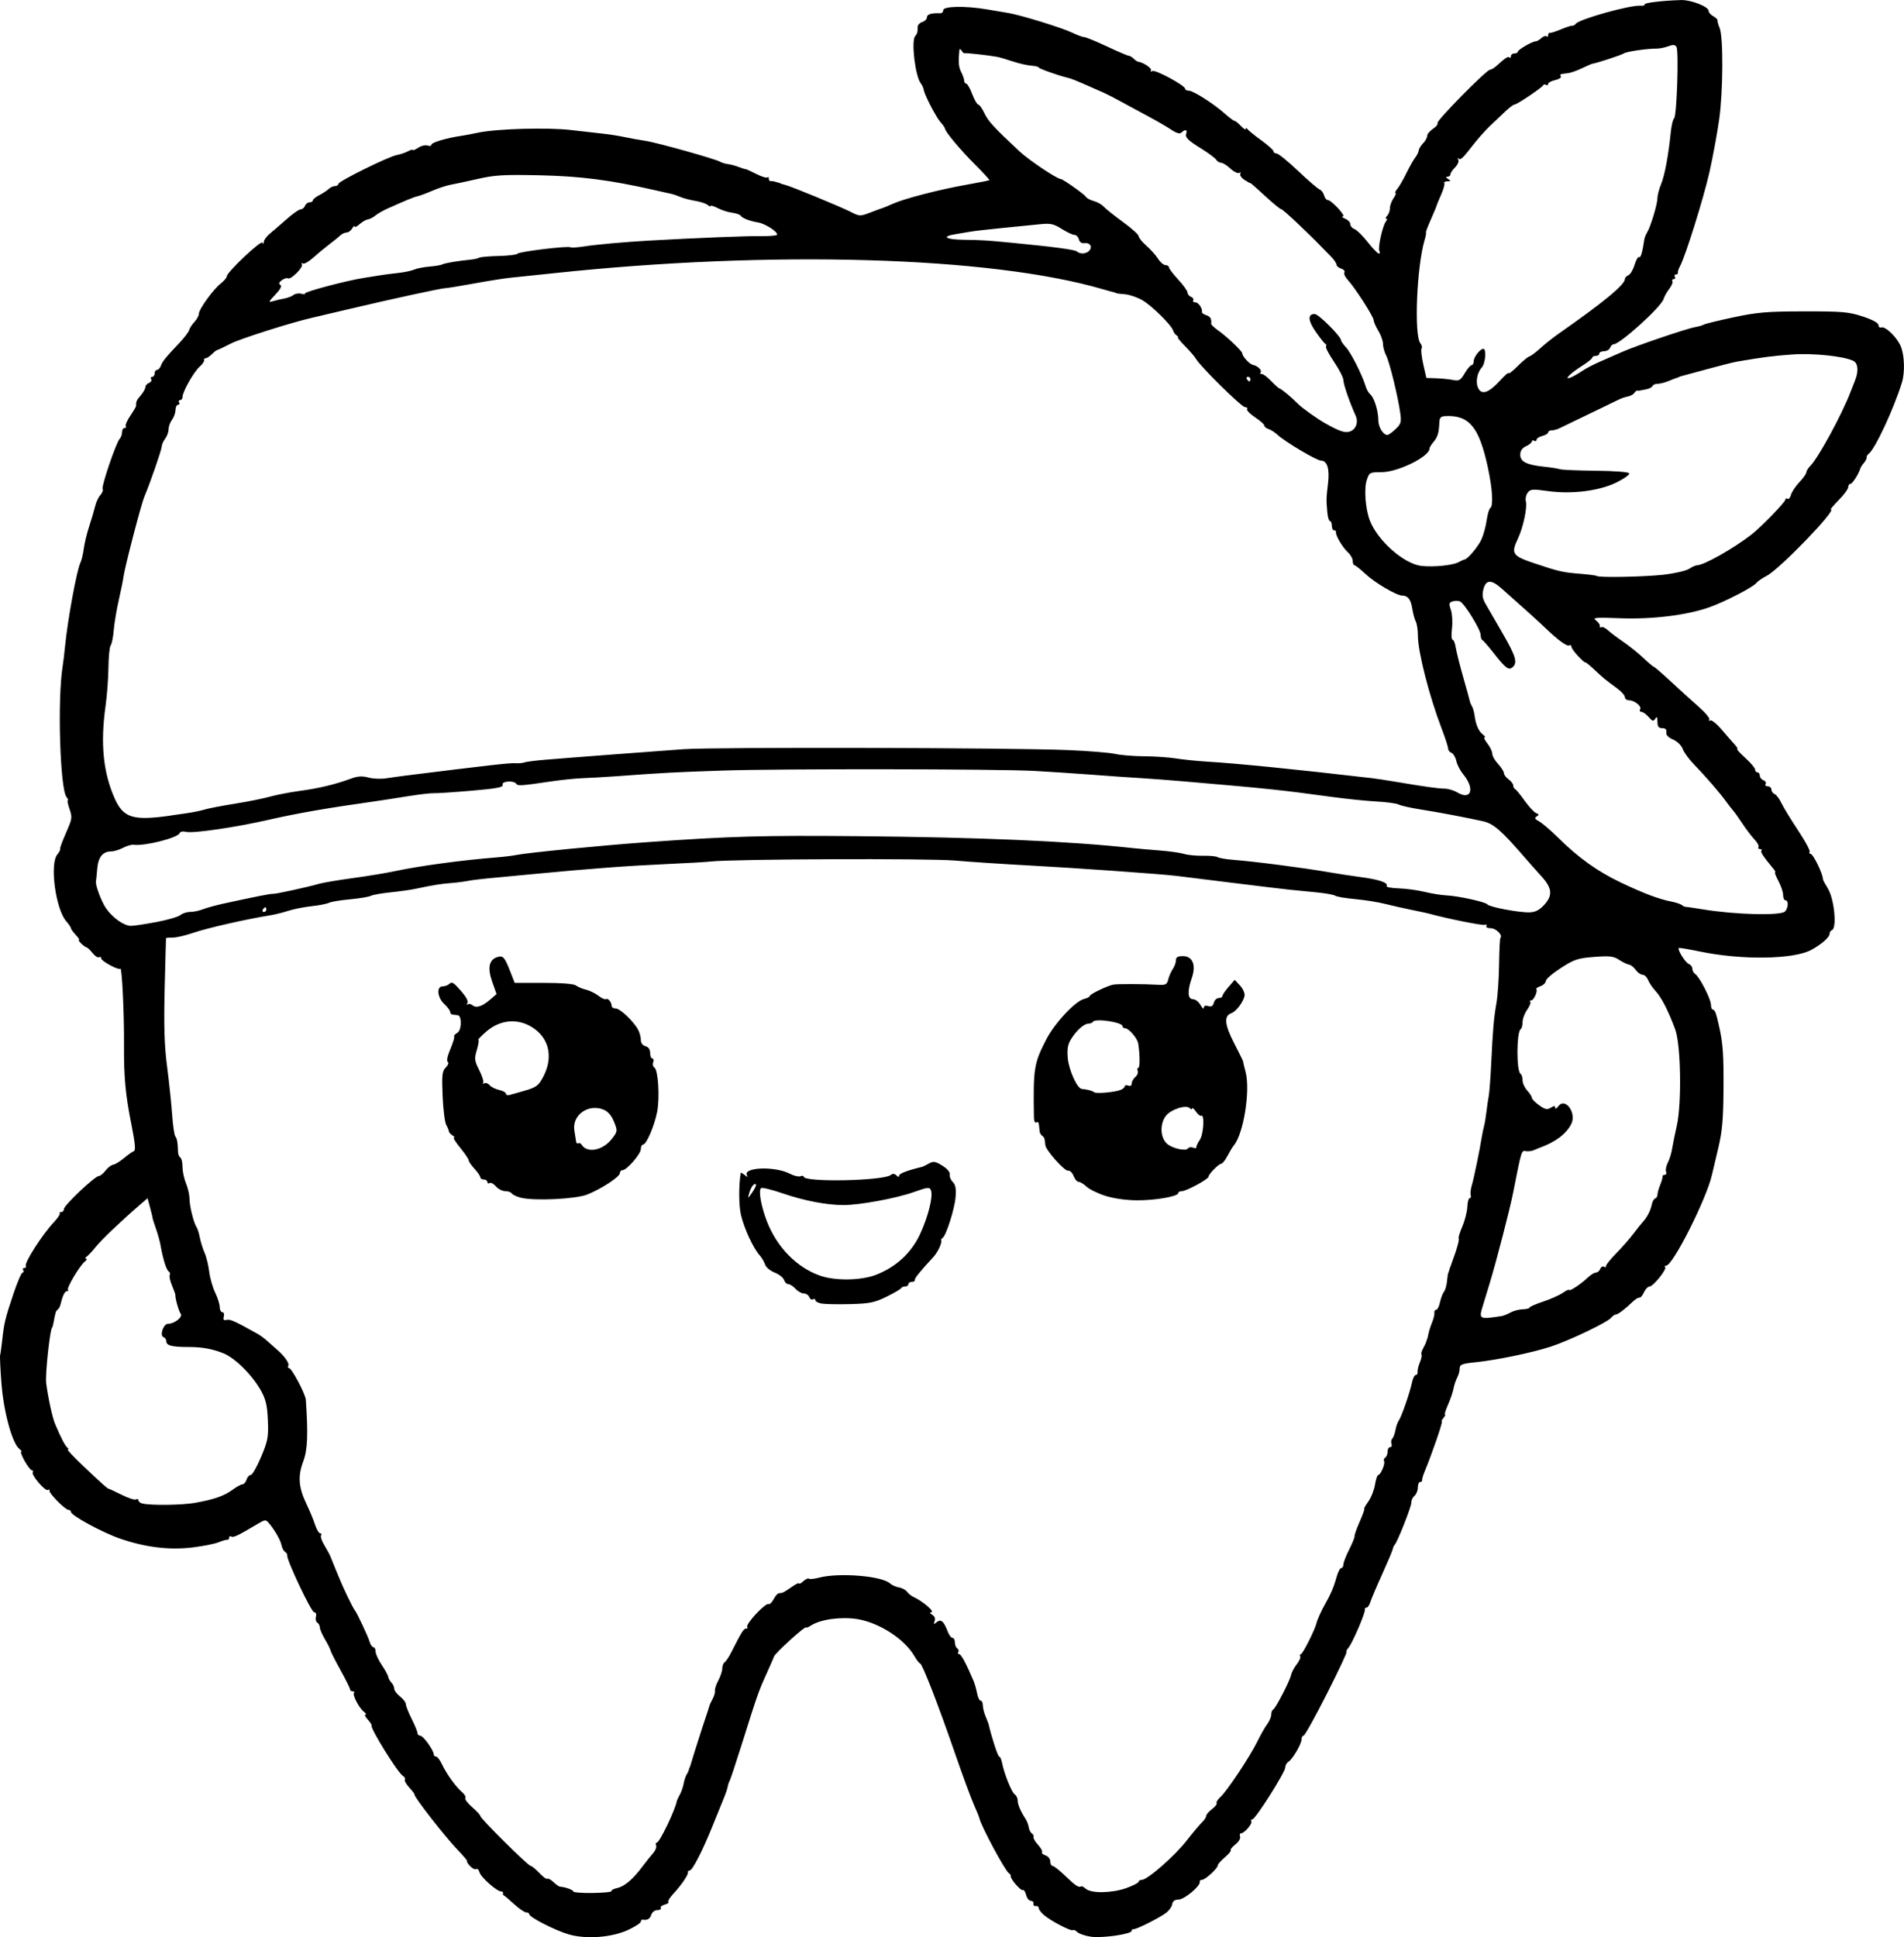 <?xml version="1.0" encoding="UTF-8" standalone="no"?>
<!-- Created with Inkscape (http://www.inkscape.org/) -->

<svg
   width="216.546mm"
   height="220.291mm"
   viewBox="0 0 216.547 220.291"
   version="1.1"
   id="svg5"
   xml:space="preserve"
   xmlns="http://www.w3.org/2000/svg"
   xmlns:svg="http://www.w3.org/2000/svg"><defs
     id="defs2" /><g
     id="layer1"
     transform="translate(-57.971,-9.966)"><path
       style="fill:#000000;stroke-width:0.265"
       d="m 122.681,229.947 c -1.51,-0.424 -4.522,-1.959 -4.522,-2.304 0,-0.112 -0.155,-0.204 -0.345,-0.204 -0.19,0 -0.815,-0.43 -1.389,-0.956 -0.574,-0.526 -1.103,-0.972 -1.176,-0.992 -0.073,-0.02 -0.103,-0.125 -0.066,-0.234 0.036,-0.109 -0.06,-0.198 -0.214,-0.198 -0.484,0 -2.31,-1.612 -2.456,-2.168 -0.076,-0.292 -0.25,-0.462 -0.386,-0.378 -0.136,0.084 -0.46,-0.083 -0.72,-0.37 -0.26,-0.288 -0.398,-0.523 -0.306,-0.523 0.092,0 -0.435,-0.625 -1.172,-1.389 -1.33,-1.379 -4.921,-5.992 -4.807,-6.175 0.033,-0.053 -0.233,-0.411 -0.59,-0.797 -0.357,-0.386 -0.59,-0.798 -0.517,-0.916 0.073,-0.118 -0.027,-0.312 -0.223,-0.43 -0.591,-0.356 -3.755,-5.453 -3.563,-5.74 0.039,-0.059 -0.155,-0.358 -0.433,-0.664 -0.277,-0.306 -0.396,-0.561 -0.265,-0.565 0.132,-0.005 0.049,-0.153 -0.183,-0.331 -0.543,-0.415 -1.327,-1.925 -1.11,-2.141 0.091,-0.091 0.027,-0.166 -0.143,-0.166 -0.17,0 -0.309,-0.103 -0.309,-0.228 0,-0.125 -0.488,-1.108 -1.084,-2.183 -0.596,-1.075 -1.106,-2.079 -1.132,-2.23 -0.026,-0.151 -0.312,-0.724 -0.636,-1.272 -0.323,-0.548 -0.588,-1.161 -0.588,-1.363 0,-0.201 -0.129,-0.446 -0.288,-0.544 -0.158,-0.098 -0.229,-0.402 -0.157,-0.677 0.077,-0.293 -0.006,-0.499 -0.201,-0.499 -0.319,0 -3.148,-5.971 -3.057,-6.453 0.024,-0.129 -0.088,-0.317 -0.249,-0.416 -0.161,-0.1 -0.342,-0.432 -0.4,-0.738 -0.111,-0.579 -0.756,-1.715 -1.427,-2.515 -0.37,-0.441 -0.438,-0.435 -1.339,0.102 -2.175,1.296 -2.716,1.555 -2.951,1.41 -0.136,-0.084 -0.248,-0.027 -0.248,0.127 0,0.154 -0.089,0.261 -0.198,0.237 -0.109,-0.024 -0.554,0.103 -0.989,0.282 -0.435,0.179 -1.764,0.444 -2.954,0.589 -2.644,0.323 -5.371,-0.006 -8.252,-0.998 -2.051,-0.706 -5.599,-2.637 -5.599,-3.047 0,-0.123 -0.123,-0.223 -0.273,-0.223 -0.37,0 -2.259,-1.912 -2.167,-2.195 0.04,-0.124 -0.04,-0.156 -0.177,-0.071 -0.301,0.186 -1.913,-1.7 -1.72,-2.012 0.074,-0.121 0.031,-0.219 -0.096,-0.219 -0.127,0 -0.499,-0.476 -0.826,-1.058 -0.327,-0.582 -0.505,-1.058 -0.395,-1.058 0.11,0 0.01,-0.149 -0.221,-0.331 -0.796,-0.625 -1.77,-4.179 -2.019,-7.367 -0.13,-1.66 -0.2,-3.137 -0.157,-3.283 0.044,-0.146 0.15,-0.912 0.237,-1.704 0.216,-1.974 0.327,-2.435 1.263,-5.241 0.449,-1.346 0.924,-2.447 1.054,-2.447 0.13,0 0.163,-0.119 0.073,-0.265 -0.09,-0.146 -0.03,-0.265 0.132,-0.265 0.163,0 0.237,-0.095 0.165,-0.211 -0.21,-0.339 1.854,-3.564 3.202,-5.005 0.438,-0.468 0.732,-0.914 0.655,-0.992 -0.078,-0.078 -0.003,-0.142 0.167,-0.142 0.17,0 0.309,-0.158 0.309,-0.351 0,-0.413 3.529,-3.75 3.965,-3.75 0.164,0 0.505,-0.275 0.759,-0.611 0.253,-0.336 0.646,-0.638 0.872,-0.671 0.226,-0.033 0.781,-0.372 1.234,-0.753 0.453,-0.381 0.959,-0.738 1.126,-0.794 0.218,-0.072 0.139,-0.922 -0.276,-3.002 -0.689,-3.447 -0.869,-5.389 -0.846,-9.118 0.022,-3.519 -0.231,-8.809 -0.412,-8.627 -0.206,0.206 -2.189,-0.865 -2.189,-1.183 0,-0.151 -0.11,-0.207 -0.243,-0.124 -0.134,0.083 -0.461,-0.127 -0.728,-0.465 -0.266,-0.339 -0.578,-0.633 -0.692,-0.655 -0.266,-0.05 -1.075,-0.852 -0.859,-0.852 0.089,0 -0.081,-0.261 -0.378,-0.579 -0.297,-0.318 -0.539,-0.657 -0.539,-0.753 0,-0.096 -0.241,-0.452 -0.536,-0.792 -1.21,-1.396 -1.895,-6.517 -1.014,-7.579 0.197,-0.238 0.343,-0.503 0.324,-0.59 -0.039,-0.178 0.149,-0.683 0.896,-2.407 0.456,-1.051 0.476,-1.307 0.172,-2.183 -0.189,-0.546 -0.276,-0.992 -0.194,-0.992 0.083,0 0.019,-0.159 -0.143,-0.354 -0.745,-0.897 -1.053,-11.128 -0.448,-14.86 0.071,-0.437 0.193,-1.449 0.271,-2.249 0.3,-3.072 1.351,-8.78 1.762,-9.574 0.127,-0.245 0.294,-0.943 0.37,-1.549 0.076,-0.607 0.359,-1.775 0.628,-2.596 0.269,-0.821 0.573,-1.851 0.675,-2.287 0.102,-0.437 0.367,-0.995 0.588,-1.24 0.221,-0.245 0.335,-0.555 0.253,-0.688 -0.17,-0.274 1.553,-5.323 1.953,-5.722 0.144,-0.144 0.261,-0.475 0.261,-0.737 0,-0.262 0.126,-0.476 0.28,-0.476 0.154,0 0.219,-0.099 0.144,-0.22 -0.075,-0.121 0.159,-0.655 0.52,-1.186 0.361,-0.531 0.653,-1.027 0.65,-1.103 -0.023,-0.485 0.048,-0.647 0.523,-1.195 0.291,-0.336 0.529,-0.758 0.529,-0.938 0,-0.18 0.186,-0.4 0.414,-0.487 0.228,-0.087 0.34,-0.279 0.249,-0.425 -0.091,-0.147 -0.039,-0.266 0.116,-0.266 0.154,0 0.28,-0.179 0.28,-0.397 0,-0.218 0.123,-0.397 0.273,-0.397 0.15,0 0.346,-0.208 0.435,-0.463 0.174,-0.497 0.51,-0.911 2.107,-2.603 0.562,-0.595 1.06,-1.25 1.107,-1.455 0.047,-0.206 0.315,-0.62 0.595,-0.92 0.28,-0.3 0.509,-0.718 0.509,-0.927 0,-0.514 1.627,-2.772 2.484,-3.445 0.38,-0.299 0.691,-0.667 0.691,-0.818 0,-0.465 3.928,-4.171 4.064,-3.836 0.078,0.192 0.136,0.159 0.151,-0.085 0.013,-0.218 0.315,-0.635 0.672,-0.926 0.356,-0.291 1.218,-1.035 1.915,-1.653 0.697,-0.618 1.42,-1.124 1.606,-1.124 0.186,-5.3e-4 0.408,-0.18 0.491,-0.398 0.084,-0.218 0.318,-0.397 0.521,-0.397 0.203,0 0.369,-0.099 0.369,-0.22 0,-0.121 0.327,-0.389 0.728,-0.595 0.4,-0.206 0.885,-0.524 1.077,-0.706 0.192,-0.182 0.52,-0.331 0.728,-0.331 0.208,0 0.378,-0.111 0.378,-0.247 0,-0.302 5.699,-3.112 6.667,-3.288 0.382,-0.069 0.943,-0.259 1.247,-0.422 0.304,-0.163 0.552,-0.229 0.552,-0.148 0,0.081 0.281,-0.036 0.624,-0.261 0.343,-0.225 0.82,-0.334 1.058,-0.242 0.239,0.092 0.434,0.045 0.434,-0.104 0,-0.247 1.794,-0.772 3.44,-1.006 0.364,-0.052 1.197,-0.209 1.852,-0.35 2.093,-0.449 7.928,-0.615 10.583,-0.301 1.382,0.164 3.049,0.353 3.704,0.422 0.655,0.068 1.726,0.238 2.381,0.377 0.655,0.139 1.726,0.333 2.381,0.429 1.298,0.192 7.99,2.067 8.498,2.382 0.173,0.107 0.564,0.224 0.869,0.261 0.305,0.037 0.852,0.182 1.216,0.324 0.364,0.142 0.721,0.254 0.794,0.25 0.073,-0.004 0.624,0.243 1.224,0.55 0.6,0.306 1.166,0.483 1.257,0.392 0.091,-0.091 0.165,-0.026 0.165,0.144 0,0.17 0.089,0.295 0.198,0.277 0.109,-0.017 0.288,-0.002 0.397,0.033 0.109,0.035 0.318,0.094 0.463,0.131 0.146,0.036 0.294,0.09 0.331,0.119 0.036,0.029 0.245,0.093 0.463,0.141 0.604,0.134 6.294,2.478 7.469,3.078 1.009,0.515 1.065,0.516 2.273,0.052 0.681,-0.262 1.298,-0.487 1.371,-0.502 0.073,-0.014 0.587,-0.229 1.142,-0.476 1.347,-0.6 5.282,-1.617 8.383,-2.167 1.382,-0.245 2.55,-0.477 2.595,-0.516 0.045,-0.039 -0.675,-0.827 -1.6,-1.752 -1.703,-1.703 -3.393,-3.719 -3.449,-4.113 -0.017,-0.118 -0.228,-0.427 -0.469,-0.686 -0.502,-0.538 -1.852,-3.125 -1.938,-3.713 -0.032,-0.216 -0.186,-0.554 -0.342,-0.75 -0.622,-0.781 -1.105,-4.799 -0.644,-5.354 0.254,-0.307 0.29,-0.437 0.29,-1.071 0,-0.208 0.238,-0.455 0.529,-0.547 0.291,-0.092 0.529,-0.339 0.529,-0.547 0,-0.337 0.51,-0.488 1.521,-0.45 0.182,0.007 0.331,-0.153 0.331,-0.355 0,-0.451 2.5,-0.5 4.895,-0.097 0.873,0.147 1.994,0.336 2.492,0.419 1.442,0.241 6.101,1.677 7.262,2.238 0.584,0.282 1.211,0.513 1.393,0.513 0.182,0 1.343,0.476 2.58,1.058 1.237,0.582 2.351,1.058 2.476,1.058 0.125,0 0.377,0.149 0.559,0.331 0.182,0.182 0.414,0.339 0.516,0.35 0.563,0.057 1.6,0.759 1.459,0.987 -0.095,0.154 -0.032,0.185 0.148,0.073 0.324,-0.2 3.737,1.644 3.737,2.019 0,0.115 0.184,0.21 0.41,0.21 0.503,0 2.834,1.485 4.088,2.605 0.509,0.455 1.011,0.829 1.114,0.831 0.103,0.002 0.431,0.265 0.728,0.583 0.297,0.318 0.541,0.467 0.544,0.331 0.002,-0.137 0.091,-0.125 0.198,0.025 0.107,0.15 0.819,0.726 1.583,1.279 0.764,0.553 1.389,1.115 1.389,1.248 0,0.133 0.155,0.242 0.345,0.242 0.19,0 1.285,0.889 2.433,1.976 1.148,1.087 2.255,2.04 2.458,2.118 0.204,0.078 0.432,0.38 0.508,0.67 0.076,0.29 0.261,0.528 0.411,0.528 0.413,0 2.124,1.85 1.728,1.869 -0.189,0.009 -0.076,0.124 0.252,0.256 0.327,0.132 0.595,0.414 0.595,0.627 0,0.213 0.208,0.459 0.463,0.547 0.255,0.088 0.929,0.75 1.499,1.473 0.57,0.723 1.142,1.314 1.272,1.314 0.13,0 0.16,-0.125 0.066,-0.277 -0.202,-0.327 0.358,-2.884 0.736,-3.361 0.144,-0.182 0.164,-0.331 0.045,-0.331 -0.12,0 -0.075,-0.143 0.1,-0.318 0.175,-0.175 0.318,-0.565 0.318,-0.867 0,-0.302 0.185,-0.814 0.412,-1.138 0.227,-0.323 0.327,-0.588 0.224,-0.588 -0.104,0 -0.014,-0.208 0.2,-0.463 0.213,-0.255 0.678,-1.058 1.033,-1.786 0.355,-0.728 0.803,-1.521 0.996,-1.763 0.193,-0.242 0.376,-0.612 0.407,-0.823 0.031,-0.211 0.26,-0.587 0.509,-0.836 0.249,-0.249 0.453,-0.62 0.453,-0.825 0,-0.205 0.297,-0.566 0.659,-0.804 0.363,-0.238 0.597,-0.533 0.52,-0.657 -0.155,-0.251 5.573,-6.067 5.975,-6.067 0.14,0 0.484,-0.208 0.764,-0.463 0.993,-0.901 1.287,-1.091 1.446,-0.932 0.088,0.088 0.16,0.022 0.16,-0.148 0,-0.17 0.179,-0.309 0.397,-0.309 0.218,0 0.397,-0.092 0.397,-0.204 0,-0.223 1.683,-1.191 2.033,-1.17 0.119,0.007 0.404,-0.157 0.634,-0.365 0.23,-0.208 0.498,-0.299 0.595,-0.202 0.097,0.097 0.177,0.038 0.177,-0.132 0,-0.17 0.089,-0.288 0.198,-0.263 0.109,0.025 0.675,-0.154 1.257,-0.399 0.582,-0.245 1.164,-0.434 1.293,-0.42 0.129,0.014 0.308,-0.082 0.397,-0.212 0.357,-0.522 6.181,-2.153 7.359,-2.061 0.321,0.025 0.53,-0.039 0.466,-0.143 -0.11,-0.179 2.021,-0.435 4.158,-0.499 1.127,-0.034 3.127,0.751 3.127,1.228 0,0.179 0.237,0.452 0.527,0.607 0.29,0.155 0.508,0.368 0.486,0.472 -0.022,0.105 0.087,0.495 0.242,0.868 0.429,1.032 0.399,7.183 -0.051,10.39 -0.22,1.569 -0.713,4.245 -1.094,5.947 -0.666,2.972 -2.761,9.667 -3.368,10.767 -0.161,0.291 -0.267,0.618 -0.236,0.728 0.031,0.109 -0.07,0.198 -0.224,0.198 -0.154,0 -0.207,0.119 -0.117,0.265 0.09,0.146 0.03,0.265 -0.132,0.265 -0.163,0 -0.231,0.105 -0.152,0.233 0.079,0.128 -0.076,0.515 -0.345,0.86 -0.269,0.345 -0.567,0.875 -0.662,1.179 -0.285,0.912 -4.952,5.135 -5.675,5.135 -0.14,0 -0.322,0.179 -0.406,0.397 -0.084,0.218 -0.394,0.397 -0.69,0.397 -0.296,0 -0.537,0.119 -0.537,0.265 0,0.146 -0.179,0.265 -0.397,0.265 -0.218,0 -0.397,0.089 -0.397,0.198 -2.6e-4,0.109 -0.524,0.529 -1.165,0.934 -1.355,0.856 -2.138,1.647 -1.319,1.334 0.275,-0.105 0.861,-0.436 1.301,-0.734 0.44,-0.298 1.333,-0.769 1.984,-1.046 0.651,-0.277 1.779,-0.773 2.507,-1.101 1.558,-0.702 7.354,-2.677 8.396,-2.861 0.398,-0.07 0.84,-0.199 0.982,-0.287 0.142,-0.088 1.662,-0.46 3.378,-0.826 2.684,-0.573 3.803,-0.668 8.014,-0.674 4.358,-0.007 5.091,0.057 6.681,0.581 1.108,0.365 1.786,0.733 1.786,0.97 0,0.21 0.144,0.334 0.32,0.275 0.471,-0.157 1.787,1.115 2.217,2.144 0.427,1.023 0.488,2.977 0.128,4.138 -0.934,3.017 -3.097,7.638 -3.789,8.098 -0.134,0.089 -0.233,0.268 -0.219,0.397 0.014,0.129 -0.128,0.414 -0.315,0.632 -0.187,0.218 -0.364,0.487 -0.394,0.598 -0.162,0.606 -0.908,1.783 -1.13,1.783 -0.142,0 -0.258,0.169 -0.258,0.376 0,0.207 -0.481,0.862 -1.069,1.455 -0.588,0.594 -0.996,1.079 -0.908,1.079 0.728,0 -5.831,6.791 -7.284,7.541 -0.509,0.263 -1.045,0.634 -1.191,0.825 -0.363,0.477 -3.657,2.171 -5.405,2.779 -2.544,0.886 -6.456,1.363 -10.049,1.227 -2.882,-0.109 -3.221,-0.078 -2.778,0.252 0.278,0.207 0.472,0.496 0.432,0.642 -0.04,0.146 0.031,0.201 0.158,0.123 0.127,-0.079 0.457,0.066 0.734,0.322 0.277,0.256 1.072,0.855 1.768,1.332 0.696,0.477 1.726,1.305 2.289,1.841 0.563,0.536 1.105,0.993 1.205,1.016 0.1,0.023 0.993,0.797 1.985,1.72 0.992,0.923 2.405,2.204 3.14,2.847 0.735,0.644 1.264,1.287 1.175,1.43 -0.088,0.143 -0.04,0.185 0.108,0.094 0.148,-0.091 0.732,0.377 1.298,1.042 0.566,0.664 1.237,1.435 1.492,1.713 0.255,0.278 0.378,0.505 0.275,0.505 -0.103,0 0.313,0.454 0.926,1.008 0.613,0.554 1.114,1.15 1.114,1.323 0,0.173 0.119,0.315 0.265,0.315 0.146,0 0.265,0.166 0.265,0.369 0,0.203 0.186,0.44 0.414,0.527 0.228,0.087 0.34,0.279 0.249,0.425 -0.091,0.147 0.021,0.266 0.248,0.266 0.227,0 0.412,0.166 0.412,0.369 0,0.203 0.16,0.43 0.355,0.505 0.195,0.075 0.546,0.538 0.779,1.03 0.233,0.491 1.084,1.885 1.891,3.097 0.807,1.212 1.402,2.309 1.322,2.438 -0.08,0.129 -0.039,0.234 0.091,0.234 0.306,0 1.418,2.277 1.421,2.91 2.7e-4,0.073 0.248,0.532 0.55,1.021 0.741,1.198 1.066,4.548 0.462,4.756 -0.141,0.049 -0.256,0.23 -0.256,0.404 0,0.395 -0.915,1.203 -2.077,1.834 -2.011,1.092 -7.923,1.178 -12.685,0.185 -1.267,-0.264 -2.341,-0.442 -2.389,-0.396 -0.181,0.179 0.748,1.665 1.134,1.813 0.224,0.086 0.407,0.332 0.407,0.548 0,0.216 0.149,0.487 0.331,0.604 0.489,0.313 1.786,2.848 1.786,3.492 0,0.306 0.11,0.556 0.244,0.556 0.212,0 0.378,0.479 0.732,2.117 0.393,1.818 0.476,3.073 0.452,6.879 -0.022,3.487 -0.142,4.845 -0.597,6.747 -0.313,1.31 -0.635,2.673 -0.715,3.029 -0.607,2.709 -4.448,10.332 -5.206,10.332 -0.159,0 -0.214,0.076 -0.121,0.169 0.23,0.23 -1.365,2.212 -1.781,2.212 -0.183,0 -0.468,0.298 -0.634,0.663 -0.166,0.365 -0.394,0.633 -0.505,0.595 -0.112,-0.037 -0.453,0.17 -0.759,0.461 -0.923,0.879 -1.686,1.455 -1.929,1.455 -0.126,0 -0.373,0.173 -0.548,0.384 -0.44,0.53 -4.802,2.611 -6.89,3.287 -2.13,0.689 -6.161,1.523 -8.533,1.765 -1.532,0.156 -1.786,0.255 -1.786,0.698 0,0.284 -0.129,0.756 -0.286,1.051 -0.157,0.294 -0.344,0.852 -0.414,1.239 -0.07,0.387 -0.351,1.21 -0.625,1.829 -0.273,0.618 -0.43,1.124 -0.347,1.124 0.082,0 0.002,0.179 -0.18,0.397 -0.181,0.218 -0.26,0.397 -0.176,0.397 0.14,0 -1.157,3.765 -1.96,5.689 -0.182,0.437 -0.312,0.883 -0.288,0.992 0.024,0.109 -0.076,0.198 -0.222,0.198 -0.146,0 -0.265,0.283 -0.265,0.629 0,0.346 -0.171,0.771 -0.379,0.944 -0.208,0.173 -0.368,0.515 -0.355,0.76 0.023,0.425 -1.6,4.535 -1.9,4.811 -0.079,0.073 -0.179,0.298 -0.222,0.5 -0.043,0.202 -0.597,1.512 -1.23,2.91 -0.633,1.398 -1.231,2.81 -1.328,3.138 -0.097,0.327 -0.288,0.595 -0.423,0.595 -0.136,0 -0.217,0.09 -0.181,0.201 0.099,0.3 -1.413,3.829 -1.869,4.363 -0.217,0.255 -0.315,0.463 -0.218,0.463 0.098,0 -0.908,2.143 -2.234,4.763 -1.326,2.619 -2.519,4.763 -2.65,4.763 -0.131,0 -0.238,0.194 -0.238,0.432 0,0.522 -1.026,2.263 -1.507,2.558 -0.19,0.116 -0.345,0.405 -0.345,0.64 0,0.544 -3.397,5.895 -3.742,5.895 -0.142,0 -0.195,0.101 -0.119,0.225 0.157,0.255 -0.792,1.363 -1.168,1.363 -0.135,0 -0.183,0.164 -0.106,0.365 0.077,0.201 -0.161,0.602 -0.528,0.891 -0.368,0.289 -0.608,0.586 -0.534,0.66 0.074,0.074 -0.228,0.439 -0.67,0.812 -0.443,0.373 -0.805,0.782 -0.805,0.909 0,0.34 -1.43,1.654 -1.8,1.654 -0.174,0 -0.286,0.097 -0.25,0.215 0.134,0.436 -1.728,2.01 -2.39,2.022 -0.455,0.008 -0.693,0.176 -0.744,0.528 -0.042,0.284 -0.351,0.725 -0.687,0.98 -0.783,0.594 -3.46,1.936 -3.72,1.865 -0.109,-0.03 -0.198,0.053 -0.198,0.183 0,0.379 -3.378,0.863 -4.669,0.669 -0.648,-0.097 -1.336,-0.335 -1.53,-0.529 -0.194,-0.194 -0.414,-0.29 -0.49,-0.215 -0.175,0.175 -2.513,-1.044 -3.299,-1.72 -0.327,-0.282 -0.595,-0.642 -0.595,-0.8 0,-0.159 -0.149,-0.259 -0.331,-0.222 -0.182,0.036 -0.301,-0.083 -0.265,-0.265 0.036,-0.182 -0.1,-0.331 -0.302,-0.331 -0.203,0 -0.444,-0.303 -0.537,-0.672 -0.093,-0.37 -0.259,-0.617 -0.368,-0.549 -0.215,0.133 -1.436,-1.276 -1.368,-1.579 0.022,-0.101 -0.078,-0.257 -0.223,-0.346 -0.422,-0.261 -3.157,-5.351 -3.342,-6.22 -0.034,-0.16 -0.327,-0.886 -0.652,-1.614 -0.324,-0.728 -1.309,-3.407 -2.187,-5.953 -1.845,-5.349 -3.674,-10.054 -3.908,-10.054 -0.089,0 -0.387,-0.387 -0.662,-0.86 -1.117,-1.923 -4.003,-3.787 -6.478,-4.185 -1.826,-0.294 -4.16,0.022 -5.241,0.71 -0.327,0.208 -0.595,0.317 -0.595,0.242 0,-0.281 -3.537,2.932 -3.633,3.299 -0.019,0.073 -0.41,0.966 -0.869,1.984 -0.925,2.052 -1.005,2.281 -2.784,7.938 -0.687,2.183 -1.319,4.088 -1.406,4.233 -0.086,0.146 -0.184,0.438 -0.216,0.65 -0.032,0.212 -0.234,0.808 -0.449,1.323 -0.215,0.515 -0.772,1.89 -1.238,3.054 -1.145,2.859 -2.321,5.159 -2.639,5.159 -0.143,0 -0.232,0.089 -0.196,0.198 0.08,0.247 -0.764,1.485 -1.686,2.473 -0.382,0.41 -0.626,0.814 -0.541,0.9 0.085,0.085 -0.107,0.223 -0.426,0.307 -0.319,0.084 -0.516,0.257 -0.436,0.386 0.08,0.129 -0.092,0.234 -0.382,0.234 -0.295,0 -0.601,0.233 -0.695,0.529 -0.153,0.481 -0.447,0.647 -0.992,0.56 -0.109,-0.017 -0.198,0.084 -0.198,0.226 0,0.141 -0.636,0.558 -1.414,0.926 -1.836,0.868 -4.748,1.097 -6.764,0.531 z m 4.843,-4.934 c -0.06,-0.097 0.225,-0.25 0.634,-0.34 0.841,-0.185 1.791,-0.994 2.882,-2.453 0.41,-0.549 0.957,-1.232 1.215,-1.518 0.258,-0.286 0.411,-0.673 0.339,-0.86 -0.072,-0.187 -0.035,-0.34 0.081,-0.34 0.314,0 2.111,-3.748 2.282,-4.763 0.012,-0.073 0.161,-0.382 0.331,-0.687 0.17,-0.305 0.366,-0.868 0.435,-1.252 0.07,-0.384 0.222,-0.849 0.339,-1.033 0.117,-0.184 0.229,-0.424 0.25,-0.534 0.02,-0.109 0.061,-0.228 0.09,-0.265 0.029,-0.036 0.102,-0.245 0.161,-0.463 0.154,-0.565 1.402,-4.479 1.73,-5.424 0.151,-0.437 0.302,-0.913 0.336,-1.058 0.033,-0.146 0.208,-0.534 0.389,-0.863 0.181,-0.329 0.3,-0.746 0.264,-0.926 -0.036,-0.18 0.138,-0.709 0.386,-1.174 0.248,-0.466 0.451,-1.084 0.451,-1.373 0,-0.29 0.12,-0.601 0.267,-0.691 0.147,-0.091 0.488,-0.604 0.759,-1.14 1.159,-2.293 1.41,-2.695 1.683,-2.695 0.159,0 0.22,-0.07 0.134,-0.155 -0.282,-0.282 2.096,-2.841 2.441,-2.627 0.105,0.065 0.349,-0.175 0.541,-0.534 0.192,-0.359 0.448,-0.667 0.569,-0.685 0.121,-0.018 0.309,-0.048 0.418,-0.067 0.109,-0.018 0.585,-0.309 1.058,-0.646 0.473,-0.337 0.86,-0.527 0.86,-0.422 0,0.105 0.218,-0.006 0.484,-0.247 0.266,-0.241 0.552,-0.371 0.635,-0.288 0.083,0.083 0.609,0.029 1.169,-0.118 2.241,-0.591 7.099,-0.2 8.044,0.647 0.226,0.202 0.689,0.411 1.03,0.463 0.34,0.052 0.751,0.271 0.912,0.486 0.161,0.215 0.472,0.472 0.69,0.572 1.129,0.513 2.573,1.767 2.051,1.779 -0.189,0.005 -0.136,0.121 0.121,0.272 0.285,0.166 0.389,0.432 0.281,0.72 -0.144,0.385 -0.106,0.404 0.24,0.122 0.48,-0.39 0.804,-0.113 1.253,1.07 0.15,0.395 0.395,0.719 0.544,0.719 0.149,0 0.271,0.231 0.271,0.514 0,0.282 0.121,0.588 0.269,0.68 0.148,0.091 0.2,0.277 0.117,0.412 -0.084,0.135 -0.037,0.246 0.104,0.246 0.221,0 0.79,1.059 1.635,3.043 0.124,0.291 0.301,0.916 0.394,1.389 0.093,0.473 0.278,0.86 0.412,0.86 0.134,0 0.244,0.23 0.244,0.512 0,0.282 0.139,0.847 0.309,1.257 0.17,0.41 0.323,0.804 0.34,0.877 0.386,1.631 1.064,3.704 1.213,3.704 0.107,0 0.257,0.327 0.333,0.728 0.23,1.218 1.093,3.361 1.444,3.585 0.182,0.116 0.331,0.43 0.331,0.697 0,0.455 0.326,1.212 0.92,2.134 0.141,0.218 0.292,0.63 0.336,0.915 0.044,0.285 0.203,0.593 0.352,0.686 0.15,0.092 0.236,0.278 0.192,0.413 -0.044,0.135 0.184,0.529 0.506,0.876 0.322,0.347 0.529,0.723 0.459,0.836 -0.07,0.113 0.113,0.282 0.406,0.375 0.293,0.093 0.533,0.399 0.533,0.681 0,0.281 0.121,0.511 0.269,0.511 0.148,0 0.82,0.536 1.494,1.191 1.108,1.076 1.495,1.323 1.769,1.124 0.05,-0.036 0.291,0.099 0.534,0.301 0.642,0.533 2.99,0.481 4.6,-0.101 0.764,-0.277 1.389,-0.598 1.389,-0.715 0,-0.117 0.163,-0.212 0.361,-0.212 0.626,0 3.72,-2.708 5.08,-4.446 0.718,-0.917 1.514,-1.866 1.768,-2.109 0.255,-0.243 0.463,-0.566 0.463,-0.717 0,-0.151 0.295,-0.497 0.656,-0.768 0.361,-0.271 0.602,-0.581 0.535,-0.689 -0.067,-0.108 0.131,-0.42 0.438,-0.694 0.73,-0.65 3.412,-4.692 4.213,-6.348 0.344,-0.712 0.837,-1.578 1.096,-1.926 0.258,-0.347 0.47,-0.843 0.47,-1.102 0,-0.259 0.095,-0.511 0.21,-0.56 0.273,-0.114 1.919,-3.301 2.046,-3.961 0.054,-0.279 0.34,-0.815 0.637,-1.193 0.297,-0.377 0.475,-0.791 0.395,-0.919 -0.079,-0.128 -0.043,-0.233 0.081,-0.233 0.204,0 1.627,-2.834 1.778,-3.542 0.07,-0.33 0.552,-1.409 0.9,-2.014 0.677,-1.18 1.075,-2.101 1.345,-3.109 0.166,-0.618 0.416,-1.124 0.555,-1.124 0.14,0 0.254,-0.183 0.254,-0.406 0,-0.223 0.298,-0.995 0.663,-1.714 0.365,-0.72 0.639,-1.401 0.61,-1.513 -0.029,-0.112 0.236,-0.859 0.588,-1.659 0.353,-0.8 0.585,-1.455 0.516,-1.455 -0.069,0 0.137,-0.37 0.459,-0.822 0.322,-0.452 0.664,-1.315 0.76,-1.918 0.096,-0.603 0.26,-1.097 0.364,-1.097 0.276,0 0.833,-1.324 0.669,-1.589 -0.077,-0.125 -0.019,-0.301 0.129,-0.393 0.148,-0.091 0.269,-0.397 0.269,-0.68 0,-0.282 0.132,-0.514 0.293,-0.514 0.161,0 0.23,-0.164 0.153,-0.365 -0.077,-0.201 -0.037,-0.468 0.088,-0.595 0.125,-0.127 0.289,-0.568 0.363,-0.981 0.074,-0.413 0.24,-0.889 0.368,-1.058 0.297,-0.392 1.28,-3.216 1.511,-4.343 0.097,-0.473 0.291,-0.86 0.432,-0.86 0.14,0 0.231,-0.149 0.201,-0.331 -0.03,-0.182 0.087,-0.675 0.26,-1.095 0.173,-0.42 0.256,-0.823 0.184,-0.895 -0.072,-0.072 0.01,-0.383 0.182,-0.691 0.172,-0.308 0.331,-0.65 0.354,-0.759 0.023,-0.109 0.066,-0.228 0.095,-0.265 0.029,-0.036 0.1,-0.318 0.158,-0.625 0.058,-0.308 0.247,-0.903 0.42,-1.323 0.173,-0.42 0.29,-0.912 0.26,-1.094 -0.03,-0.182 0.061,-0.331 0.201,-0.331 0.14,0 0.338,-0.387 0.439,-0.86 0.101,-0.473 0.303,-1.008 0.448,-1.188 0.146,-0.181 0.303,-0.716 0.349,-1.191 0.047,-0.474 0.107,-0.892 0.135,-0.928 0.028,-0.036 0.08,-0.185 0.116,-0.331 0.036,-0.146 0.096,-0.324 0.132,-0.397 0.036,-0.073 0.091,-0.222 0.122,-0.331 0.031,-0.109 0.124,-0.377 0.208,-0.595 0.419,-1.093 0.718,-2.215 0.617,-2.316 -0.062,-0.062 0.123,-0.666 0.412,-1.34 0.289,-0.675 0.544,-1.676 0.566,-2.225 0.022,-0.549 0.143,-0.998 0.27,-0.998 0.127,0 0.179,-0.149 0.117,-0.331 -0.062,-0.182 -0.007,-0.688 0.123,-1.124 0.234,-0.783 0.901,-4.014 1.147,-5.553 0.07,-0.435 0.182,-0.971 0.25,-1.191 0.068,-0.22 0.187,-0.936 0.265,-1.591 0.077,-0.655 0.199,-1.488 0.271,-1.852 0.072,-0.364 0.196,-2.031 0.277,-3.704 0.188,-3.912 0.292,-5.097 0.602,-6.879 0.139,-0.8 0.271,-2.76 0.293,-4.355 0.022,-1.595 0.089,-2.95 0.151,-3.011 0.299,-0.299 -0.491,-1.1 -1.085,-1.1 -0.373,0 -0.596,-0.116 -0.506,-0.262 0.089,-0.144 0.003,-0.201 -0.19,-0.127 -0.269,0.103 -4.425,-0.736 -6.423,-1.296 -0.146,-0.041 -0.979,-0.218 -1.852,-0.394 -0.873,-0.176 -2.242,-0.486 -3.043,-0.688 -0.8,-0.203 -2.348,-0.45 -3.44,-0.55 -1.091,-0.1 -2.103,-0.272 -2.249,-0.383 -0.146,-0.111 -1.098,-0.284 -2.117,-0.383 -1.019,-0.1 -2.388,-0.235 -3.043,-0.299 -0.655,-0.065 -3.631,-0.423 -6.615,-0.795 -2.983,-0.373 -5.841,-0.726 -6.35,-0.785 -1.928,-0.224 -11.452,-0.898 -16.536,-1.17 -2.91,-0.156 -6.78,-0.412 -8.599,-0.569 -3.037,-0.263 -25.33,-0.174 -27.781,0.111 -0.509,0.059 -2.712,0.188 -4.895,0.285 -4.422,0.198 -8.826,0.527 -14.949,1.114 -2.256,0.217 -4.756,0.453 -5.556,0.525 -0.8,0.072 -1.811,0.202 -2.247,0.289 -0.435,0.086 -1.269,0.192 -1.852,0.234 -1.105,0.08 -2.181,0.253 -3.971,0.641 -0.582,0.126 -1.892,0.313 -2.91,0.415 -1.019,0.102 -2.039,0.283 -2.267,0.402 -0.228,0.119 -1.3,0.297 -2.381,0.396 -1.081,0.099 -2.151,0.277 -2.376,0.394 -0.225,0.117 -1.118,0.292 -1.984,0.387 -0.866,0.096 -2.051,0.331 -2.633,0.522 -0.582,0.191 -1.475,0.416 -1.984,0.498 -2.881,0.468 -7.251,1.464 -8.879,2.024 -0.837,0.288 -1.861,0.524 -2.275,0.524 -0.414,0 -0.761,0.03 -0.773,0.066 -0.011,0.036 -0.081,2.626 -0.156,5.755 -0.102,4.29 -0.034,6.469 0.278,8.864 0.227,1.746 0.484,4.184 0.569,5.416 0.086,1.233 0.251,2.364 0.368,2.514 0.199,0.255 0.273,0.688 0.305,1.788 0.007,0.252 0.125,0.527 0.261,0.611 0.136,0.084 0.248,0.567 0.248,1.072 0,0.505 0.179,1.346 0.397,1.869 0.218,0.522 0.397,1.308 0.397,1.747 0,0.835 0.488,2.786 0.81,3.24 0.103,0.146 0.27,0.681 0.37,1.191 0.1,0.509 0.344,1.285 0.542,1.723 0.198,0.438 0.431,1.391 0.518,2.117 0.087,0.726 0.392,1.803 0.679,2.395 0.286,0.592 0.521,1.336 0.521,1.654 0,0.318 0.133,0.578 0.295,0.578 0.163,0 0.237,0.223 0.166,0.496 -0.096,0.368 -0.013,0.465 0.322,0.378 0.393,-0.103 0.951,0.15 3.568,1.617 0.283,0.159 0.774,0.527 1.091,0.818 0.317,0.291 0.8,0.721 1.073,0.954 0.859,0.736 1.444,1.574 1.282,1.836 -0.086,0.139 -0.048,0.252 0.084,0.252 0.302,0 1.867,2.959 1.912,3.614 0.272,3.984 0.199,5.688 -0.299,7.016 -0.631,1.681 -0.531,2.955 0.379,4.848 0.35,0.728 0.781,1.769 0.958,2.315 0.177,0.546 0.439,0.992 0.582,0.992 0.143,0 0.191,0.111 0.107,0.247 -0.084,0.136 0.087,0.642 0.379,1.124 0.292,0.483 0.603,1.056 0.691,1.275 1.016,2.523 1.325,3.246 1.922,4.498 0.382,0.8 0.755,1.515 0.83,1.587 0.213,0.207 1.517,2.976 1.714,3.638 0.097,0.327 0.288,0.595 0.424,0.595 0.136,0 0.247,0.222 0.247,0.492 0,0.271 0.312,0.952 0.694,1.514 0.381,0.562 0.716,1.175 0.744,1.363 0.028,0.187 0.192,0.482 0.365,0.655 0.173,0.173 0.315,0.482 0.315,0.687 0,0.205 0.298,0.606 0.661,0.892 0.364,0.286 0.661,0.68 0.661,0.876 0,0.196 0.298,0.949 0.661,1.673 0.364,0.724 0.661,1.448 0.661,1.609 0,0.161 0.149,0.297 0.331,0.303 0.334,0.011 1.521,1.669 1.521,2.124 0,0.135 0.117,0.246 0.261,0.246 0.144,0 0.442,0.387 0.664,0.86 0.515,1.1 1.581,2.583 2.277,3.168 0.298,0.251 0.476,0.564 0.394,0.697 -0.082,0.133 0.266,0.596 0.774,1.029 0.507,0.433 0.923,0.884 0.923,1.002 0,0.283 5.448,5.68 5.733,5.68 0.122,0 0.563,0.362 0.981,0.805 0.418,0.443 0.825,0.739 0.906,0.659 0.08,-0.08 0.393,0.086 0.695,0.37 0.302,0.284 0.639,0.521 0.748,0.527 0.583,0.033 1.52,0.369 1.52,0.545 0,0.111 1.001,0.188 2.223,0.17 1.223,-0.018 2.174,-0.112 2.114,-0.21 z m 23.906,-66.804 c -0.4,-0.07 -0.728,-0.244 -0.728,-0.389 0,-0.144 -0.12,-0.189 -0.266,-0.098 -0.147,0.091 -0.338,-0.021 -0.425,-0.249 -0.087,-0.228 -0.366,-0.414 -0.619,-0.414 -0.253,0 -0.675,-0.238 -0.939,-0.529 -0.263,-0.291 -0.631,-0.529 -0.817,-0.529 -0.186,0 -0.407,-0.216 -0.491,-0.481 -0.084,-0.264 -0.567,-0.643 -1.074,-0.842 -0.507,-0.199 -0.995,-0.608 -1.086,-0.908 -0.091,-0.301 -0.376,-0.785 -0.635,-1.076 -0.724,-0.816 -1.743,-3.025 -2.105,-4.563 -0.255,-1.082 -0.267,-3.323 -0.026,-4.796 0.009,-0.054 0.218,0.065 0.464,0.265 0.269,0.218 0.372,0.236 0.257,0.046 -0.567,-0.945 3.131,-1.101 4.863,-0.206 0.457,0.236 0.998,0.365 1.203,0.286 0.205,-0.079 0.373,-0.058 0.373,0.047 2.6e-4,0.662 9.092,0.482 9.91,-0.197 0.211,-0.175 0.418,-0.159 0.627,0.049 0.208,0.208 0.311,0.216 0.311,0.025 0,-0.228 1.007,-0.607 2.646,-0.998 0.073,-0.017 0.405,-0.183 0.738,-0.368 0.521,-0.289 0.736,-0.256 1.535,0.238 0.56,0.346 0.896,0.745 0.846,1.004 -0.045,0.236 0.109,0.622 0.343,0.856 0.313,0.313 0.397,0.772 0.317,1.723 -0.115,1.358 -1.067,4.355 -1.472,4.633 -0.13,0.089 -0.208,0.208 -0.174,0.265 0.148,0.247 -0.37,1.362 -0.897,1.93 -1.526,1.646 -2.15,2.423 -2.093,2.604 0.035,0.109 -0.116,0.198 -0.334,0.198 -0.218,0 -0.397,0.119 -0.397,0.265 0,0.146 -0.169,0.265 -0.375,0.265 -0.206,0 -0.415,0.089 -0.463,0.198 -0.049,0.109 -0.793,0.545 -1.654,0.968 -1.35,0.664 -1.915,0.779 -4.101,0.836 -1.395,0.036 -2.863,0.01 -3.263,-0.06 z m 6.203,-3.286 c 2.261,-0.891 3.978,-2.474 4.96,-4.572 0.935,-1.997 1.523,-4.337 1.261,-5.019 -0.153,-0.398 -0.335,-0.38 -1.964,0.198 -2.008,0.713 -6.15,1.476 -7.993,1.473 -1.921,-0.003 -4.469,-0.492 -6.881,-1.32 -1.227,-0.421 -2.342,-0.698 -2.476,-0.615 -0.339,0.209 -0.021,2.05 0.653,3.789 1.142,2.944 3.396,5.248 6.041,6.173 1.747,0.611 4.701,0.561 6.4,-0.108 z m -13.693,-10.27 c -0.196,-0.196 -0.568,0.303 -0.768,1.03 -0.171,0.621 -0.149,0.613 0.356,-0.122 0.296,-0.431 0.482,-0.839 0.413,-0.908 z m -26.76,1.509 c -0.466,-0.123 -0.919,-0.34 -1.008,-0.483 -0.088,-0.143 -0.425,-0.26 -0.748,-0.26 -0.323,0 -0.795,-0.243 -1.05,-0.54 -0.255,-0.297 -0.579,-0.469 -0.72,-0.381 -0.142,0.087 -0.258,0.033 -0.258,-0.121 0,-0.154 -0.179,-0.28 -0.397,-0.28 -0.218,0 -0.397,-0.113 -0.397,-0.251 0,-0.138 -0.298,-0.572 -0.661,-0.965 -0.364,-0.393 -0.661,-0.825 -0.661,-0.961 0,-0.136 -0.431,-0.774 -0.958,-1.417 -0.527,-0.643 -0.854,-1.171 -0.728,-1.173 0.127,-0.002 0.052,-0.117 -0.167,-0.255 -0.218,-0.138 -0.401,-0.345 -0.406,-0.459 -0.005,-0.114 -0.141,-0.446 -0.302,-0.737 -0.161,-0.291 -0.345,-1.77 -0.408,-3.287 -0.1,-2.394 -0.053,-2.82 0.359,-3.232 0.261,-0.261 0.367,-0.541 0.235,-0.622 -0.136,-0.084 -0.091,-0.517 0.103,-1.002 0.539,-1.348 0.674,-1.775 0.611,-1.934 -0.032,-0.082 0.132,-0.255 0.364,-0.385 0.506,-0.283 0.539,-1.958 0.04,-2.008 -0.182,-0.018 -0.45,-0.048 -0.595,-0.066 -0.146,-0.018 -0.265,-0.158 -0.265,-0.31 0,-0.152 -0.298,-0.553 -0.661,-0.89 -0.796,-0.737 -0.913,-2.008 -0.185,-2.008 0.262,0 0.607,-0.131 0.767,-0.291 0.212,-0.212 0.425,-0.15 0.781,0.225 1.07,1.128 1.423,1.693 1.249,1.997 -0.1,0.175 -0.085,0.23 0.034,0.122 0.119,-0.108 0.371,-0.068 0.559,0.088 0.434,0.36 1.097,0.149 2.016,-0.644 l 0.722,-0.623 -0.497,-1.41 c -0.551,-1.566 -0.36,-2.496 0.574,-2.793 0.657,-0.209 0.839,-0.01 1.471,1.609 l 0.517,1.323 h 3.297 c 2.021,0 3.441,0.114 3.669,0.294 0.204,0.162 0.719,0.378 1.144,0.479 0.425,0.102 1.064,0.414 1.42,0.694 0.356,0.28 0.744,0.449 0.862,0.376 0.23,-0.142 0.637,0.364 0.645,0.802 0.003,0.146 0.211,0.266 0.462,0.267 0.493,0.003 2.046,1.485 2.543,2.427 0.168,0.318 0.305,0.835 0.305,1.149 0,0.349 0.206,0.625 0.529,0.71 0.342,0.09 0.529,0.361 0.529,0.769 0,0.347 0.115,0.631 0.256,0.631 0.141,0 0.183,0.191 0.094,0.424 -0.089,0.233 -0.026,0.508 0.14,0.611 0.426,0.263 0.619,3.385 0.311,5.011 -0.299,1.577 -1.226,3.744 -1.602,3.744 -0.142,0 -0.258,0.23 -0.258,0.51 0,0.557 -1.599,2.4 -2.082,2.4 -0.165,0 -0.299,0.151 -0.299,0.335 0,0.412 -2.096,1.789 -3.704,2.432 -1.319,0.528 -6.093,0.753 -7.594,0.358 z m 10.39,-6.697 c 0.647,-0.848 0.653,-0.893 0.237,-1.931 -0.281,-0.703 -0.682,-1.169 -1.183,-1.377 -1.742,-0.722 -3.618,0.619 -3.328,2.379 0.084,0.511 0.174,1.073 0.198,1.248 0.024,0.175 0.135,0.263 0.247,0.194 0.111,-0.069 0.282,0.004 0.38,0.162 0.624,1.01 2.433,0.656 3.449,-0.676 z m -9.94,-5.464 c 1.351,-0.384 1.624,-0.596 2.177,-1.693 1.026,-2.035 0.662,-4.039 -0.959,-5.276 -1.727,-1.318 -3.897,-1.218 -5.587,0.257 -0.58,0.506 -0.979,0.923 -0.885,0.926 0.094,0.003 0.019,0.511 -0.165,1.13 -0.307,1.027 -0.282,1.231 0.281,2.349 0.339,0.673 0.532,1.318 0.43,1.431 -0.103,0.114 -0.051,0.13 0.114,0.035 0.165,-0.095 0.442,-0.002 0.614,0.205 0.172,0.207 0.662,0.454 1.088,0.547 0.427,0.094 0.775,0.288 0.775,0.432 0,0.144 0.208,0.201 0.463,0.128 0.255,-0.073 0.999,-0.285 1.654,-0.471 z m 66.052,11.952 c -0.852,-0.272 -1.812,-0.742 -2.134,-1.044 -0.322,-0.302 -0.729,-0.549 -0.905,-0.549 -0.176,0 -0.435,-0.303 -0.576,-0.673 -0.141,-0.37 -0.421,-0.638 -0.622,-0.595 -0.385,0.082 -2.525,-2.316 -2.582,-2.894 -0.078,-0.792 -0.112,-0.893 -0.364,-1.073 -0.146,-0.104 -0.276,-0.338 -0.291,-0.52 -0.081,-1.013 -0.129,-1.141 -0.37,-0.992 -0.152,0.094 -0.27,-0.154 -0.276,-0.58 -0.087,-5.584 -0.003,-6.117 1.378,-8.816 0.956,-1.868 3.301,-4.394 4.315,-4.649 0.368,-0.092 0.668,-0.251 0.668,-0.353 0,-0.19 1.937,-1.123 2.646,-1.275 0.427,-0.091 3.469,-0.084 5.104,0.013 0.875,0.052 1.023,-0.026 1.164,-0.607 0.089,-0.367 0.322,-0.901 0.519,-1.188 0.197,-0.287 0.357,-0.734 0.357,-0.992 0,-0.347 0.21,-0.47 0.8,-0.47 1.112,0 1.518,1.024 0.998,2.514 -0.517,1.478 -0.463,2.38 0.141,2.381 0.266,1.9e-4 0.649,0.298 0.851,0.662 0.202,0.364 0.371,0.505 0.376,0.313 0.006,-0.219 0.194,-0.29 0.506,-0.191 0.354,0.112 0.537,0.003 0.637,-0.379 0.077,-0.295 0.33,-0.537 0.562,-0.537 0.232,0 0.422,-0.107 0.422,-0.237 0,-0.131 0.314,-0.595 0.698,-1.033 l 0.698,-0.795 0.606,0.654 c 0.333,0.36 0.562,0.882 0.509,1.16 -0.134,0.696 -0.964,1.794 -1.492,1.974 -0.874,0.297 -0.785,1.299 0.303,3.402 0.576,1.114 1.038,2.054 1.026,2.088 -0.012,0.035 0.11,0.555 0.272,1.157 0.574,2.132 -0.222,7.104 -1.348,8.418 -0.131,0.153 -0.446,0.678 -0.701,1.167 -0.254,0.489 -0.576,0.891 -0.715,0.893 -0.284,0.004 -1.443,1.187 -1.444,1.473 -3.9e-4,0.271 -2.518,1.64 -3.015,1.64 -0.233,0 -0.424,0.099 -0.424,0.219 0,0.383 -2.613,0.84 -4.717,0.825 -1.217,-0.009 -2.651,-0.212 -3.579,-0.509 z m 9.986,-5.478 c 0.231,0.089 0.395,0.076 0.365,-0.028 -0.031,-0.104 0.148,-0.494 0.398,-0.867 0.433,-0.648 0.558,-2.982 0.145,-2.731 -0.099,0.06 -0.367,-0.157 -0.595,-0.483 -0.228,-0.326 -0.415,-0.483 -0.415,-0.348 0,0.134 -0.125,0.119 -0.277,-0.033 -0.428,-0.428 -2.166,0.141 -2.734,0.894 -0.692,0.917 -0.626,2.456 0.134,3.144 0.588,0.532 2.155,0.889 2.387,0.544 0.094,-0.14 0.361,-0.182 0.592,-0.093 z m -8.238,-6.571 c 0.255,-0.101 0.463,-0.287 0.463,-0.412 0,-0.125 0.179,-0.159 0.397,-0.076 0.243,0.093 0.397,-5e-5 0.397,-0.24 0,-0.216 0.184,-0.545 0.409,-0.732 0.225,-0.187 0.348,-0.499 0.273,-0.694 -0.075,-0.195 -0.042,-0.354 0.072,-0.354 0.19,0 0.182,-1.489 -0.014,-2.757 -0.093,-0.604 -1.072,-1.741 -1.498,-1.741 -0.165,0 -0.3,-0.11 -0.3,-0.244 0,-0.444 -3.087,-0.907 -3.338,-0.5 -0.073,0.118 -0.303,0.215 -0.511,0.215 -0.511,0 -1.364,0.75 -1.982,1.742 -0.388,0.622 -0.48,1.142 -0.388,2.186 0.119,1.352 1.074,3.455 1.588,3.498 0.628,0.053 1.251,0.219 1.407,0.375 0.195,0.195 2.342,0.007 3.024,-0.265 z M 80.18,180.859 c 2.142,-0.378 3.287,-0.78 4.27,-1.502 0.45,-0.331 0.948,-0.601 1.107,-0.601 0.158,0 0.364,-0.238 0.456,-0.529 0.092,-0.291 0.309,-0.53 0.481,-0.531 0.172,-0.001 0.699,-0.924 1.172,-2.051 0.772,-1.841 0.85,-2.263 0.77,-4.171 -0.071,-1.687 -0.231,-2.377 -0.78,-3.36 -0.995,-1.783 -2.954,-3.728 -4.288,-4.259 -1.248,-0.497 -2.416,-0.709 -3.9,-0.709 -1.96,0 -2.583,-0.161 -2.583,-0.668 0,-0.191 -0.138,-0.392 -0.306,-0.449 -0.49,-0.163 -0.028,-1.529 0.517,-1.529 0.733,0 1.709,-0.789 1.42,-1.148 -0.211,-0.263 -0.63,-1.752 -0.604,-2.15 0.005,-0.072 -0.169,-0.556 -0.385,-1.074 -0.217,-0.518 -0.329,-1.048 -0.249,-1.177 0.08,-0.129 0.027,-0.307 -0.117,-0.396 -0.264,-0.163 -0.665,-1.44 -0.922,-2.939 -0.077,-0.448 -0.315,-1.313 -0.53,-1.922 -0.215,-0.609 -0.383,-1.135 -0.373,-1.17 0.01,-0.034 -0.118,-0.566 -0.284,-1.181 l -0.301,-1.119 -0.837,0.722 c -2.187,1.886 -4.375,3.97 -5.055,4.814 -0.412,0.512 -0.889,1.02 -1.058,1.128 -0.17,0.108 -0.19,0.202 -0.044,0.209 0.146,0.007 0.081,0.158 -0.143,0.335 -0.575,0.455 -2.102,3.017 -1.912,3.207 0.087,0.087 0.033,0.158 -0.12,0.158 -0.25,0 -0.501,0.524 -0.746,1.561 -0.048,0.204 -0.185,0.442 -0.304,0.529 -0.213,0.156 -0.246,0.259 -0.464,1.425 -0.06,0.322 -0.128,0.586 -0.149,0.586 -0.242,0 -0.824,5.33 -0.695,6.358 0.203,1.617 0.697,3.889 1.004,4.623 0.638,1.526 1.159,2.526 1.409,2.708 0.147,0.107 0.164,0.196 0.037,0.198 -0.126,0.002 0.647,0.835 1.72,1.85 2.214,2.095 2.847,2.662 2.942,2.63 0.036,-0.012 0.692,0.292 1.457,0.676 0.765,0.384 1.509,0.625 1.654,0.536 0.145,-0.089 0.263,-0.045 0.263,0.098 0,0.143 0.208,0.309 0.463,0.368 1.007,0.232 4.496,0.185 6.008,-0.082 z M 228.755,159.625 c 0.218,-0.034 0.672,-0.216 1.009,-0.405 0.337,-0.189 0.962,-0.354 1.389,-0.366 0.427,-0.012 0.777,-0.098 0.777,-0.192 0,-0.093 0.685,-0.395 1.521,-0.671 0.837,-0.276 1.849,-0.725 2.249,-0.999 0.4,-0.273 0.728,-0.427 0.728,-0.341 0,0.226 1.346,-0.656 2.087,-1.367 0.347,-0.333 0.781,-0.606 0.964,-0.606 0.183,0 0.404,-0.186 0.491,-0.414 0.087,-0.228 0.282,-0.338 0.432,-0.245 0.15,0.093 0.244,0.071 0.21,-0.049 -0.035,-0.12 0.486,-0.776 1.157,-1.458 0.672,-0.682 1.56,-1.694 1.975,-2.249 0.415,-0.555 0.904,-1.167 1.087,-1.361 0.464,-0.491 0.875,-1.299 1.006,-1.98 0.061,-0.317 0.231,-0.617 0.378,-0.666 0.147,-0.049 0.267,-0.25 0.267,-0.447 0,-0.197 0.138,-0.693 0.307,-1.102 0.169,-0.41 0.288,-0.834 0.265,-0.943 -0.024,-0.109 0.089,-0.198 0.25,-0.198 0.161,0 0.23,-0.164 0.153,-0.364 -0.077,-0.2 0.015,-0.662 0.203,-1.025 0.189,-0.364 0.406,-1.063 0.483,-1.554 0.077,-0.491 0.316,-1.666 0.531,-2.611 0.58,-2.551 0.474,-9.221 -0.174,-10.981 -0.77,-2.091 -1.568,-3.649 -2.236,-4.366 -0.339,-0.364 -0.723,-0.929 -0.854,-1.257 -0.131,-0.327 -0.412,-0.595 -0.626,-0.595 -0.214,0 -0.561,-0.247 -0.773,-0.549 -0.211,-0.302 -0.557,-0.574 -0.769,-0.605 -0.212,-0.031 -0.721,-0.277 -1.131,-0.546 -0.63,-0.413 -1.071,-0.464 -2.833,-0.328 -1.864,0.144 -2.269,0.279 -3.791,1.263 -0.937,0.606 -1.704,1.268 -1.704,1.471 0,0.203 -0.268,0.468 -0.595,0.589 -0.327,0.121 -0.548,0.266 -0.49,0.322 0.202,0.197 -0.276,1.293 -0.564,1.293 -0.16,0 -0.215,0.076 -0.122,0.169 0.093,0.093 -0.066,0.498 -0.353,0.901 -0.287,0.403 -0.521,1.034 -0.521,1.403 0,0.369 -0.095,0.73 -0.212,0.802 -0.482,0.298 -0.5,4.783 -0.02,5.08 0.127,0.079 0.232,0.411 0.232,0.739 0,0.328 0.238,0.852 0.529,1.164 0.291,0.312 0.529,0.684 0.529,0.826 0,0.142 0.373,0.523 0.828,0.847 0.676,0.482 0.918,0.533 1.323,0.28 0.38,-0.238 0.495,-0.236 0.495,0.008 0,0.175 0.158,0.101 0.352,-0.164 0.796,-1.089 2.134,0.771 1.468,2.039 -0.601,1.144 -1.843,2.059 -3.672,2.705 -0.073,0.026 -0.328,0.134 -0.568,0.24 -0.24,0.106 -0.652,0.156 -0.917,0.109 -0.5,-0.087 -0.474,-0.173 -1.459,4.811 -0.36,1.82 -1.889,7.726 -2.638,10.186 -0.31,1.019 -0.669,2.197 -0.798,2.619 -0.459,1.503 -0.405,1.532 2.147,1.137 z M 75.778,114.817 c 1.263,-0.241 2.484,-0.598 2.714,-0.794 0.23,-0.195 0.728,-0.355 1.107,-0.355 0.379,0 1.025,-0.134 1.434,-0.297 0.41,-0.163 1.459,-0.453 2.332,-0.644 3.538,-0.773 5.484,-1.157 5.648,-1.116 0.204,0.051 4.05,-0.785 5.2,-1.13 0.437,-0.131 2.163,-0.424 3.836,-0.652 1.673,-0.227 3.817,-0.579 4.762,-0.782 2.885,-0.618 7.692,-1.268 11.783,-1.593 0.733,-0.058 1.685,-0.177 2.117,-0.264 1.294,-0.261 9.667,-1.082 14.807,-1.45 9.453,-0.678 13.21,-0.786 23.945,-0.687 14,0.129 24.054,0.562 31.221,1.345 0.655,0.071 2.084,0.198 3.175,0.282 1.091,0.083 2.342,0.26 2.778,0.392 0.437,0.132 1.406,0.227 2.153,0.209 0.748,-0.017 1.497,0.053 1.665,0.157 0.168,0.104 0.925,0.237 1.683,0.296 2.516,0.196 8.1,0.919 11.035,1.43 0.946,0.165 2.601,0.417 3.679,0.561 2.021,0.27 3.048,0.636 2.82,1.004 -0.072,0.116 0.548,0.233 1.377,0.26 0.829,0.027 2.164,0.208 2.967,0.402 0.803,0.194 1.889,0.371 2.413,0.394 1.355,0.058 4.524,0.75 4.711,1.028 0.198,0.295 3.557,0.932 4.772,0.904 0.655,-0.015 1.12,-0.244 1.654,-0.815 1.023,-1.095 0.953,-1.927 -0.276,-3.277 -0.56,-0.615 -1.423,-1.587 -1.918,-2.159 -2.662,-3.078 -3.542,-3.841 -4.736,-4.108 -1.96,-0.438 -5.033,-1.019 -7.144,-1.35 -1.091,-0.171 -2.19,-0.419 -2.441,-0.55 -0.251,-0.131 -1.382,-0.287 -2.514,-0.346 -1.131,-0.059 -3.426,-0.294 -5.1,-0.523 -5.859,-0.799 -7.072,-0.927 -16.669,-1.753 -1.819,-0.157 -4.022,-0.324 -4.895,-0.373 -0.873,-0.048 -3.373,-0.223 -5.556,-0.387 -2.183,-0.165 -5.219,-0.365 -6.747,-0.446 -4.318,-0.227 -29.111,-0.253 -35.454,-0.037 -5.494,0.187 -6.449,0.238 -11.906,0.635 -1.382,0.101 -3.168,0.205 -3.969,0.232 -0.8,0.027 -2.408,0.19 -3.572,0.363 -3.408,0.506 -3.819,0.534 -3.98,0.274 -0.254,-0.41 -1.715,-0.305 -1.555,0.112 0.109,0.283 -0.635,0.426 -3.514,0.673 -2.009,0.173 -3.95,0.301 -4.313,0.285 -0.364,-0.016 -1.733,0.145 -3.043,0.358 -1.31,0.213 -2.977,0.471 -3.704,0.573 -5.308,0.746 -8.779,1.349 -11.969,2.079 -3.827,0.876 -8.667,1.584 -9.46,1.385 -0.35,-0.088 -0.662,-0.029 -0.717,0.136 -0.181,0.542 -3.984,1.507 -5.257,1.334 -0.229,-0.031 -0.765,0.125 -1.191,0.347 -0.426,0.222 -1.02,0.405 -1.319,0.406 -0.988,0.003 -1.501,0.628 -1.616,1.972 -0.06,0.697 -0.126,1.342 -0.147,1.434 -0.091,0.401 0.611,2.285 1.137,3.053 0.741,1.081 2.052,2.009 2.839,2.009 0.34,0 1.651,-0.197 2.914,-0.438 z m 185.203,-1.202 c 0.384,-0.384 0.421,-1.27 0.053,-1.27 -0.146,0 -0.265,-0.27 -0.265,-0.599 0,-0.33 -0.238,-1.044 -0.53,-1.587 -0.291,-0.544 -0.465,-0.988 -0.386,-0.988 0.079,0 0.021,-0.149 -0.128,-0.331 -1.254,-1.53 -1.564,-2 -1.418,-2.146 0.093,-0.093 0.023,-0.169 -0.155,-0.169 -0.178,0 -0.26,-0.105 -0.181,-0.233 0.079,-0.128 -0.125,-0.515 -0.454,-0.86 -0.329,-0.345 -0.952,-1.163 -1.385,-1.818 -0.433,-0.655 -0.906,-1.32 -1.052,-1.478 -0.146,-0.158 -0.503,-0.619 -0.794,-1.025 -0.678,-0.945 -2.358,-2.885 -3.674,-4.242 -0.566,-0.583 -1.136,-1.368 -1.268,-1.745 -0.135,-0.386 -0.61,-0.848 -1.088,-1.058 -0.562,-0.247 -0.823,-0.531 -0.771,-0.837 0.053,-0.315 -0.095,-0.463 -0.463,-0.463 -0.413,0 -0.542,-0.173 -0.545,-0.728 -0.003,-0.551 -0.064,-0.633 -0.25,-0.339 -0.207,0.327 -0.326,0.295 -0.755,-0.198 -0.28,-0.323 -0.651,-0.587 -0.824,-0.587 -0.173,0 -0.237,-0.127 -0.141,-0.282 0.211,-0.341 -0.624,-1.021 -1.268,-1.032 -0.255,-0.005 -0.463,-0.165 -0.463,-0.356 0,-0.191 -0.387,-0.632 -0.86,-0.98 -1.466,-1.079 -1.564,-1.16 -2.615,-2.147 -0.563,-0.529 -1.023,-0.898 -1.023,-0.821 0,0.077 -0.357,-0.233 -0.794,-0.69 -0.437,-0.457 -0.794,-0.958 -0.794,-1.113 0,-0.155 -0.105,-0.218 -0.233,-0.138 -0.257,0.159 -1.23,-0.545 -2.716,-1.965 -0.866,-0.828 -2.105,-1.946 -4.97,-4.487 -1.193,-1.058 -1.793,-1.042 -2.082,0.055 -0.17,0.646 -0.113,1.057 0.228,1.654 0.25,0.437 1.122,1.946 1.938,3.354 1.526,2.633 1.743,3.378 1.131,3.885 -0.442,0.366 -0.788,0.099 -2.184,-1.683 -0.57,-0.728 -1.125,-1.363 -1.234,-1.411 -0.109,-0.049 -0.198,-0.31 -0.198,-0.582 0,-0.609 -1.847,-3.607 -2.352,-3.818 -0.202,-0.085 -0.581,-0.086 -0.842,-0.003 -0.405,0.129 -0.433,0.267 -0.193,0.956 0.154,0.443 0.211,1.39 0.127,2.105 -0.085,0.715 -0.053,1.299 0.069,1.299 0.123,0 0.282,0.387 0.354,0.86 0.072,0.473 0.452,1.991 0.846,3.373 0.393,1.382 0.738,2.633 0.766,2.778 0.028,0.146 0.138,0.404 0.244,0.574 0.107,0.17 0.238,0.647 0.293,1.058 0.137,1.037 0.451,1.75 0.937,2.129 0.227,0.177 0.315,0.326 0.196,0.331 -0.12,0.005 0.029,0.322 0.331,0.706 0.302,0.383 0.548,0.902 0.548,1.152 0,0.25 0.298,0.776 0.661,1.169 0.364,0.393 0.661,0.86 0.661,1.039 0,0.179 0.238,0.496 0.529,0.706 0.291,0.21 0.529,0.524 0.529,0.698 0,0.174 0.094,0.356 0.209,0.405 0.115,0.049 0.606,0.647 1.092,1.33 0.486,0.683 1.073,1.314 1.305,1.403 0.343,0.132 0.355,0.203 0.063,0.384 -0.277,0.171 -0.215,0.299 0.272,0.559 0.347,0.186 1.302,1.002 2.123,1.814 2.347,2.324 4.52,3.881 7.17,5.139 2.652,1.259 4.305,1.882 5.758,2.169 0.509,0.101 1.045,0.278 1.191,0.395 0.146,0.116 0.324,0.206 0.397,0.198 0.073,-0.007 0.966,0.124 1.984,0.291 3.694,0.607 8.842,0.742 9.34,0.243 z M 88.261,113.404 c 0,-0.146 -0.052,-0.265 -0.117,-0.265 -0.064,0 -0.19,0.119 -0.28,0.265 -0.09,0.146 -0.037,0.265 0.117,0.265 0.154,0 0.28,-0.119 0.28,-0.265 z m -10.848,-10.705 c 0.364,-0.052 1.197,-0.17 1.852,-0.264 0.655,-0.093 1.548,-0.278 1.984,-0.411 0.437,-0.133 1.984,-0.431 3.44,-0.663 1.455,-0.232 3.243,-0.591 3.973,-0.798 0.73,-0.207 2.278,-0.506 3.44,-0.663 2.184,-0.297 4.004,-0.735 5.792,-1.394 0.769,-0.284 1.275,-0.315 1.973,-0.122 0.516,0.143 1.42,0.184 2.009,0.092 0.588,-0.092 1.546,-0.226 2.128,-0.299 9.365,-1.17 11.963,-1.464 12.541,-1.419 0.379,0.03 0.867,-0.013 1.085,-0.094 0.218,-0.081 1.349,-0.223 2.514,-0.314 1.164,-0.091 2.712,-0.215 3.44,-0.274 1.332,-0.109 6.344,-0.486 12.109,-0.911 3.436,-0.253 37.006,-0.178 43.718,0.098 2.328,0.096 4.745,0.291 5.37,0.434 0.625,0.143 2.114,0.265 3.307,0.271 1.194,0.006 2.825,0.117 3.625,0.247 0.8,0.13 2.408,0.293 3.572,0.363 3.383,0.203 9.959,0.863 18.644,1.869 0.504,0.058 1.635,0.228 2.514,0.377 3.471,0.588 5.129,0.823 5.82,0.823 0.397,0 1.055,0.196 1.461,0.437 1.585,0.936 2.013,-0.44 0.648,-2.084 -0.329,-0.397 -0.676,-1.071 -0.77,-1.499 -0.094,-0.428 -0.342,-0.844 -0.552,-0.924 -0.209,-0.08 -0.38,-0.299 -0.379,-0.485 7.9e-4,-0.186 -0.339,-1.232 -0.756,-2.323 -1.404,-3.679 -2.685,-8.698 -2.685,-10.519 0,-0.637 -0.107,-1.358 -0.238,-1.603 -0.131,-0.245 -0.313,-0.917 -0.404,-1.493 -0.164,-1.034 -0.494,-1.454 -1.149,-1.462 -0.644,-0.008 -3.11,-1.458 -4.16,-2.447 -0.582,-0.548 -1.148,-0.997 -1.258,-0.997 -0.11,0 -0.2,-0.22 -0.2,-0.488 0,-0.268 -0.25,-0.715 -0.556,-0.992 -0.599,-0.542 -1.439,-1.967 -1.35,-2.291 0.03,-0.109 -0.065,-0.198 -0.21,-0.198 -0.146,0 -0.265,-0.238 -0.265,-0.529 0,-0.291 -0.095,-0.529 -0.211,-0.529 -0.116,0 -0.25,-0.446 -0.299,-0.992 -0.126,-1.406 -0.121,-1.607 0.081,-3.309 0.195,-1.642 -0.097,-2.578 -0.804,-2.578 -0.482,0 -4.073,-2.127 -4.914,-2.91 -0.309,-0.288 -0.779,-0.592 -1.044,-0.676 -0.265,-0.084 -0.483,-0.262 -0.483,-0.396 0,-0.134 -0.474,-0.557 -1.054,-0.94 -0.58,-0.384 -0.989,-0.802 -0.91,-0.93 0.079,-0.128 -0.031,-0.232 -0.245,-0.232 -0.385,0 -5.094,-4.64 -5.568,-5.487 -0.136,-0.243 -0.695,-0.894 -1.241,-1.446 -0.547,-0.552 -0.914,-1.006 -0.816,-1.008 0.098,-0.002 0.038,-0.093 -0.132,-0.201 -0.17,-0.108 -0.349,-0.349 -0.397,-0.535 -0.157,-0.608 -2.443,-2.868 -3.527,-3.486 -0.582,-0.332 -1.475,-0.633 -1.984,-0.669 -0.509,-0.036 -0.956,-0.095 -0.992,-0.131 -0.036,-0.036 -0.155,-0.081 -0.265,-0.1 -0.109,-0.019 -0.675,-0.173 -1.257,-0.344 -12.742,-3.728 -37.715,-4.453 -62.442,-1.815 -2.037,0.217 -4.24,0.447 -4.895,0.51 -0.655,0.063 -2.5,0.355 -4.101,0.648 -1.601,0.293 -3.089,0.536 -3.307,0.539 -0.473,0.007 -6.127,1.235 -11.112,2.414 -1.965,0.465 -3.75,0.884 -3.969,0.933 -2.303,0.513 -8.265,2.402 -9.341,2.96 -0.756,0.392 -1.442,0.718 -1.526,0.725 -0.083,0.007 -0.36,0.221 -0.614,0.476 -0.255,0.255 -0.574,0.463 -0.709,0.463 -0.135,0 -0.216,0.103 -0.18,0.23 0.036,0.126 -0.19,0.454 -0.504,0.728 -0.653,0.571 -1.944,2.84 -1.944,3.418 0,0.213 -0.126,0.387 -0.28,0.387 -0.154,0 -0.207,0.119 -0.117,0.265 0.09,0.146 0.037,0.265 -0.117,0.265 -0.154,0 -0.284,0.268 -0.289,0.595 -0.005,0.327 -0.183,0.826 -0.397,1.109 -0.214,0.282 -0.388,0.766 -0.388,1.074 0,0.308 -0.175,0.791 -0.388,1.074 -0.214,0.282 -0.392,0.686 -0.397,0.897 -0.008,0.378 -1.316,4.154 -1.974,5.702 -0.369,0.868 -2.241,8.063 -2.375,9.128 -0.046,0.364 -0.287,1.554 -0.536,2.646 -0.249,1.091 -0.506,2.63 -0.571,3.418 -0.065,0.789 -0.221,1.562 -0.348,1.72 -0.126,0.157 -0.24,1.289 -0.254,2.516 -0.013,1.226 -0.16,3.191 -0.327,4.366 -0.601,4.247 -0.275,7.572 1.032,10.507 0.997,2.239 2.087,2.573 6.402,1.959 z M 247.244,75.309 c 1.22,-0.14 2.495,-0.437 2.835,-0.659 0.34,-0.222 0.747,-0.404 0.906,-0.404 0.767,0 4.131,-1.899 6.197,-3.498 1.069,-0.827 3.852,-3.703 3.852,-3.98 0,-0.124 0.106,-0.16 0.236,-0.079 0.13,0.08 0.306,-0.121 0.391,-0.447 0.085,-0.326 0.514,-0.974 0.954,-1.439 0.44,-0.465 0.8,-0.971 0.8,-1.124 0,-0.153 0.208,-0.491 0.463,-0.749 0.915,-0.93 3.584,-5.841 4.56,-8.393 0.111,-0.291 0.336,-0.862 0.5,-1.269 0.432,-1.074 0.365,-1.985 -0.165,-2.255 -1.062,-0.539 -4.589,-0.908 -6.998,-0.732 -2.188,0.16 -3.164,0.285 -6.165,0.791 -0.437,0.073 -1.925,0.445 -3.307,0.826 -1.382,0.381 -2.692,0.734 -2.91,0.786 -0.218,0.051 -0.427,0.117 -0.463,0.147 -0.036,0.029 -0.155,0.078 -0.265,0.109 -0.109,0.03 -0.534,0.194 -0.943,0.364 -0.41,0.17 -0.965,0.309 -1.235,0.309 -0.269,0 -0.53,0.116 -0.578,0.257 -0.049,0.141 -0.386,0.311 -0.75,0.377 -0.364,0.066 -0.691,0.129 -0.728,0.14 -0.036,0.011 -0.142,0.009 -0.235,-0.003 -0.093,-0.012 -0.25,0.109 -0.35,0.271 -0.1,0.161 -0.427,0.341 -0.727,0.399 -0.3,0.058 -0.768,0.217 -1.039,0.353 -0.271,0.136 -1.803,0.877 -3.403,1.646 -1.601,0.769 -3.117,1.501 -3.37,1.625 -0.253,0.125 -0.64,0.227 -0.86,0.227 -0.22,0 -0.4,0.106 -0.4,0.236 0,0.13 -0.298,0.311 -0.661,0.402 -0.364,0.091 -0.661,0.29 -0.661,0.441 0,0.151 -0.119,0.202 -0.265,0.112 -0.146,-0.09 -0.265,-0.057 -0.265,0.074 0,0.131 -0.298,0.373 -0.661,0.539 -0.453,0.207 -0.661,0.513 -0.661,0.975 0,0.791 0.744,1.156 2.778,1.364 0.728,0.074 1.502,0.198 1.72,0.274 0.218,0.077 2.064,0.156 4.101,0.176 2.193,0.022 3.744,0.145 3.802,0.302 0.054,0.146 -0.6,0.609 -1.454,1.03 -1.969,0.971 -5.105,1.361 -7.84,0.976 -1.699,-0.239 -1.955,-0.218 -2.26,0.185 -0.189,0.25 -0.284,0.684 -0.211,0.964 0.184,0.707 -0.298,2.984 -0.9,4.254 -0.813,1.715 -0.642,1.971 1.873,2.813 2.844,0.952 3.196,1.032 5.27,1.199 0.946,0.076 1.769,0.187 1.83,0.245 0.212,0.205 5.463,0.101 7.664,-0.152 z m -23.384,-1.416 c 0.291,-0.16 0.594,-0.295 0.673,-0.3 0.339,-0.022 1.54,-1.444 1.923,-2.278 0.229,-0.499 0.496,-1.473 0.594,-2.166 0.098,-0.693 0.283,-1.325 0.412,-1.405 0.37,-0.228 0.256,-2.165 -0.271,-4.611 -0.99,-4.601 -2.117,-5.971 -4.809,-5.851 -0.554,0.025 -0.689,0.168 -0.712,0.758 -0.045,1.152 -0.194,1.639 -0.672,2.197 -0.245,0.286 -0.446,0.618 -0.446,0.736 0,0.918 -3.593,2.689 -5.455,2.689 -1.338,0 -1.392,0.029 -1.68,0.901 -0.32,0.968 -0.159,3.203 0.324,4.523 0.846,2.309 3.897,5.016 5.9,5.236 1.392,0.152 3.563,-0.068 4.218,-0.428 z m -7.178,-15.118 c 0.616,-0.571 0.685,-0.796 0.552,-1.786 -0.25,-1.857 -1.224,-5.844 -1.612,-6.598 -0.199,-0.386 -0.362,-0.982 -0.362,-1.323 -5.3e-4,-0.341 -0.239,-1.01 -0.529,-1.487 -0.29,-0.476 -0.528,-1.018 -0.528,-1.203 0,-0.389 -2.156,-3.74 -2.955,-4.592 -0.297,-0.317 -0.466,-0.695 -0.376,-0.841 0.09,-0.146 -0.076,-0.341 -0.369,-0.434 -0.293,-0.093 -0.533,-0.296 -0.533,-0.452 0,-0.155 -0.268,-0.555 -0.595,-0.889 -0.327,-0.334 -0.748,-0.764 -0.934,-0.956 -1.803,-1.863 -4.558,-4.451 -4.738,-4.451 -0.124,0 -0.967,-0.689 -1.874,-1.531 -0.907,-0.842 -1.649,-1.494 -1.649,-1.449 0,0.045 -0.297,-0.113 -0.659,-0.35 -0.363,-0.238 -0.582,-0.556 -0.488,-0.708 0.096,-0.155 0.044,-0.198 -0.116,-0.099 -0.158,0.098 -0.61,-0.122 -1.006,-0.488 -0.395,-0.366 -0.874,-0.666 -1.063,-0.666 -0.19,0 -0.44,-0.153 -0.557,-0.34 -0.116,-0.187 -0.866,-0.749 -1.667,-1.248 -1.621,-1.012 -1.902,-1.303 -1.725,-1.786 0.146,-0.4 -0.182,-0.435 -0.557,-0.06 -0.185,0.185 -0.559,0.079 -1.177,-0.334 -0.498,-0.333 -1.68,-1.017 -2.626,-1.52 -0.946,-0.503 -2.315,-1.244 -3.043,-1.646 -0.728,-0.402 -1.591,-0.849 -1.919,-0.994 -0.328,-0.145 -1.102,-0.486 -1.72,-0.759 -1.425,-0.63 -2.11,-0.903 -2.454,-0.979 -0.948,-0.21 -3.3,-1.04 -3.3,-1.165 -2.7e-4,-0.083 -0.376,-0.177 -0.836,-0.209 -0.459,-0.032 -1.417,-0.252 -2.128,-0.488 -0.711,-0.236 -1.496,-0.467 -1.744,-0.513 -0.959,-0.178 -3.632,-0.475 -3.729,-0.414 -0.057,0.035 -0.203,-0.095 -0.327,-0.289 -0.123,-0.194 -0.235,-0.234 -0.25,-0.089 -0.136,1.41 -0.093,1.946 0.201,2.514 0.188,0.364 0.343,0.81 0.344,0.992 7.9e-4,0.182 0.105,0.331 0.23,0.331 0.126,0 0.433,0.536 0.683,1.191 0.25,0.655 0.558,1.191 0.685,1.191 0.127,0 0.437,0.437 0.691,0.97 0.439,0.926 1.059,1.6 3.997,4.35 1.06,0.992 4.276,3.146 4.696,3.146 0.234,0 2.659,1.714 2.84,2.007 0.107,0.173 0.517,0.396 0.91,0.495 0.393,0.099 0.901,0.384 1.128,0.635 0.227,0.25 1.216,1.039 2.198,1.753 0.982,0.714 1.786,1.438 1.786,1.61 0,0.172 0.39,0.655 0.867,1.073 0.477,0.419 1.075,1.089 1.329,1.489 0.254,0.4 0.638,0.728 0.853,0.728 0.215,0 0.391,0.114 0.391,0.253 0,0.139 0.475,0.764 1.055,1.389 0.58,0.625 1.057,1.289 1.058,1.475 0.002,0.186 0.181,0.407 0.399,0.491 0.217,0.083 0.329,0.258 0.249,0.389 -0.081,0.13 0.026,0.237 0.238,0.237 0.359,0 0.835,0.7 0.753,1.108 -0.02,0.1 0.199,0.257 0.487,0.349 0.471,0.149 0.637,0.439 0.56,0.976 -0.015,0.101 0.358,0.453 0.829,0.782 0.956,0.669 2.706,2.335 2.709,2.58 0.004,0.335 0.81,1.221 1.188,1.305 0.589,0.131 1.074,0.6 0.904,0.875 -0.082,0.133 -0.036,0.208 0.103,0.168 0.139,-0.04 0.625,0.314 1.08,0.787 0.456,0.473 0.886,0.86 0.956,0.86 0.162,0 1.385,1.016 2.101,1.746 0.47,0.479 2.257,1.75 3.164,2.252 1.577,0.871 2.122,1.059 2.671,0.921 0.744,-0.187 1.085,-1.053 0.726,-1.841 -0.674,-1.478 -1.386,-3.537 -1.387,-4.008 -2.7e-4,-0.288 -0.475,-1.222 -1.055,-2.076 -0.58,-0.854 -0.996,-1.647 -0.924,-1.763 0.072,-0.116 0.041,-0.251 -0.07,-0.3 -0.11,-0.049 -0.598,-0.659 -1.084,-1.356 -0.902,-1.294 -0.949,-2.04 -0.129,-2.04 0.434,0 2.977,2.54 2.99,2.988 0.004,0.115 0.256,0.472 0.561,0.794 0.554,0.584 1.865,3.175 2.236,4.42 0.108,0.363 0.343,0.78 0.522,0.926 0.444,0.364 0.921,1.881 0.921,2.932 0,0.801 0.549,1.699 1.039,1.699 0.114,0 0.524,-0.294 0.912,-0.653 z m 11.874,-5.511 c 0.546,-0.601 0.992,-0.989 0.992,-0.862 0,0.127 0.464,-0.234 1.032,-0.803 0.568,-0.569 1.168,-1.066 1.334,-1.104 0.166,-0.038 0.724,-0.455 1.239,-0.926 0.515,-0.471 1.449,-1.213 2.074,-1.65 5.116,-3.571 7.549,-5.578 7.549,-6.226 0,-0.15 0.177,-0.341 0.394,-0.425 0.217,-0.083 0.532,-0.611 0.701,-1.174 0.168,-0.562 0.402,-0.963 0.518,-0.891 0.184,0.114 0.379,-0.545 0.592,-2 0.032,-0.218 0.173,-0.575 0.314,-0.794 0.383,-0.596 1.177,-3.222 1.181,-3.911 0.002,-0.332 0.186,-1.04 0.409,-1.574 0.411,-0.985 0.837,-3.253 1.105,-5.892 0.081,-0.8 0.252,-1.523 0.38,-1.605 0.306,-0.197 0.555,-7.688 0.27,-8.129 -0.165,-0.255 -0.399,-0.273 -0.933,-0.07 -0.392,0.149 -0.978,0.268 -1.301,0.265 -1.078,-0.012 -3.495,0.342 -3.763,0.551 -0.217,0.169 -3.106,1.116 -3.572,1.171 -0.073,0.009 -0.604,0.24 -1.18,0.515 -0.576,0.275 -1.291,0.527 -1.587,0.559 -0.931,0.103 -0.971,0.121 -0.818,0.37 0.083,0.134 -0.208,0.322 -0.646,0.418 -0.438,0.096 -0.796,0.291 -0.796,0.434 0,0.143 -0.109,0.192 -0.242,0.11 -0.133,-0.082 -0.282,-0.06 -0.331,0.051 -0.118,0.266 -2.977,2.184 -3.255,2.184 -0.119,0 -0.587,0.35 -1.039,0.778 -0.452,0.428 -1.239,1.173 -1.748,1.657 -0.509,0.484 -1.341,1.414 -1.848,2.067 -1.273,1.64 -1.498,1.852 -1.735,1.638 -0.113,-0.102 -0.123,-0.041 -0.022,0.135 0.101,0.177 -0.058,0.564 -0.354,0.86 -0.296,0.296 -0.539,0.658 -0.539,0.803 0,0.146 -0.149,0.266 -0.331,0.269 -0.22,0.003 -0.198,0.09 0.066,0.261 0.336,0.217 0.324,0.257 -0.082,0.261 -0.263,0.002 -0.42,0.099 -0.349,0.214 0.071,0.116 -0.095,0.713 -0.37,1.328 -0.275,0.615 -0.506,1.174 -0.514,1.244 -0.007,0.069 -0.303,0.782 -0.658,1.583 -0.354,0.801 -0.599,1.456 -0.545,1.456 0.055,0 -0.016,0.387 -0.156,0.86 -0.897,3.021 -1.215,10.848 -0.478,11.736 0.158,0.19 0.217,0.458 0.132,0.596 -0.085,0.138 0.003,0.947 0.196,1.798 l 0.351,1.547 1.131,0.038 c 0.622,0.021 1.481,0.109 1.909,0.194 0.68,0.136 0.847,0.04 1.322,-0.766 0.299,-0.507 0.651,-0.922 0.782,-0.922 0.131,0 0.238,-0.199 0.238,-0.442 0,-0.474 0.73,-1.41 1.099,-1.41 0.387,0 0.243,1.657 -0.185,2.13 -0.55,0.608 -0.726,1.731 -0.375,2.387 0.403,0.753 1.216,0.456 2.438,-0.89 z m -28.377,-0.186 c 0,-0.146 -0.126,-0.265 -0.28,-0.265 -0.154,0 -0.207,0.119 -0.117,0.265 0.09,0.146 0.216,0.265 0.28,0.265 0.064,0 0.117,-0.119 0.117,-0.265 z M 90.301,43.918 c 0.397,-0.072 0.874,-0.257 1.059,-0.411 0.186,-0.154 0.588,-0.215 0.894,-0.135 0.306,0.08 0.482,0.071 0.39,-0.021 -0.176,-0.176 4.772,-1.488 6.752,-1.79 0.642,-0.098 1.465,-0.229 1.829,-0.292 0.364,-0.063 1.257,-0.178 1.984,-0.256 0.728,-0.078 1.561,-0.252 1.852,-0.385 0.291,-0.133 1.082,-0.289 1.758,-0.346 0.676,-0.057 1.336,-0.169 1.466,-0.25 0.228,-0.141 1.851,-0.412 3.266,-0.547 0.368,-0.035 0.785,-0.131 0.926,-0.214 0.141,-0.083 1.145,-0.17 2.232,-0.195 1.087,-0.024 2.039,-0.14 2.117,-0.258 0.158,-0.239 5.731,-0.914 6.033,-0.73 0.106,0.064 0.811,0.019 1.566,-0.101 1.326,-0.211 4.621,-0.507 7.358,-0.661 5.386,-0.302 11.136,-0.534 12.647,-0.51 0.989,0.016 1.848,-0.051 1.908,-0.148 0.178,-0.288 -1.314,-1.264 -2.144,-1.403 -0.985,-0.165 -1.784,-0.476 -1.983,-0.77 -0.086,-0.127 -0.526,-0.278 -0.977,-0.336 -0.451,-0.057 -1.185,-0.292 -1.629,-0.522 -0.445,-0.23 -0.809,-0.341 -0.809,-0.247 0,0.094 -0.158,0.04 -0.351,-0.12 -0.193,-0.16 -0.808,-0.364 -1.367,-0.453 -0.559,-0.089 -1.324,-0.288 -1.7,-0.443 -0.376,-0.155 -0.82,-0.311 -0.987,-0.346 -0.167,-0.035 -1.119,-0.249 -2.117,-0.475 -4.956,-1.123 -8.286,-1.548 -12.926,-1.652 -4.028,-0.09 -5.11,-0.027 -7.011,0.407 -1.237,0.282 -2.626,0.579 -3.087,0.66 -0.461,0.081 -1.401,0.389 -2.091,0.684 -0.689,0.295 -1.443,0.576 -1.676,0.623 -0.399,0.081 -1.319,0.459 -3.466,1.423 -0.509,0.229 -1.124,0.584 -1.366,0.789 -0.242,0.205 -0.623,0.399 -0.847,0.432 -0.224,0.033 -0.651,0.28 -0.949,0.55 -0.298,0.27 -0.545,0.383 -0.55,0.251 -0.004,-0.132 -0.129,-0.031 -0.278,0.224 -0.148,0.255 -0.434,0.463 -0.635,0.463 -0.201,0 -0.522,0.149 -0.714,0.331 -0.192,0.182 -0.766,0.646 -1.276,1.031 -0.509,0.385 -1.33,1.066 -1.824,1.513 -0.494,0.447 -1.019,0.739 -1.165,0.648 -0.147,-0.091 -0.193,-0.046 -0.103,0.1 0.197,0.318 -1.267,1.786 -1.585,1.589 -0.123,-0.076 -0.437,0.019 -0.699,0.21 -0.33,0.241 -0.383,0.406 -0.173,0.536 0.202,0.125 0.007,0.498 -0.579,1.114 -0.764,0.802 -0.803,0.902 -0.29,0.747 0.326,-0.099 0.918,-0.239 1.315,-0.311 z m 91.575,-5.466 c 0.373,-0.449 0.041,-0.928 -0.578,-0.833 -0.304,0.047 -0.544,-0.119 -0.626,-0.434 -0.073,-0.281 -0.3,-0.51 -0.505,-0.51 -0.204,0 -0.855,-0.305 -1.445,-0.678 -0.91,-0.575 -1.282,-0.656 -2.442,-0.535 -0.753,0.079 -2.678,0.271 -4.279,0.427 -1.601,0.156 -3.268,0.348 -3.704,0.427 -0.437,0.078 -1.182,0.204 -1.656,0.28 -1.642,0.261 -1.145,0.608 0.913,0.637 2.146,0.03 2.596,0.058 5.569,0.347 4.787,0.465 7.102,0.776 7.331,0.984 0.369,0.335 1.098,0.277 1.421,-0.112 z"
       id="path3882" /></g></svg>
